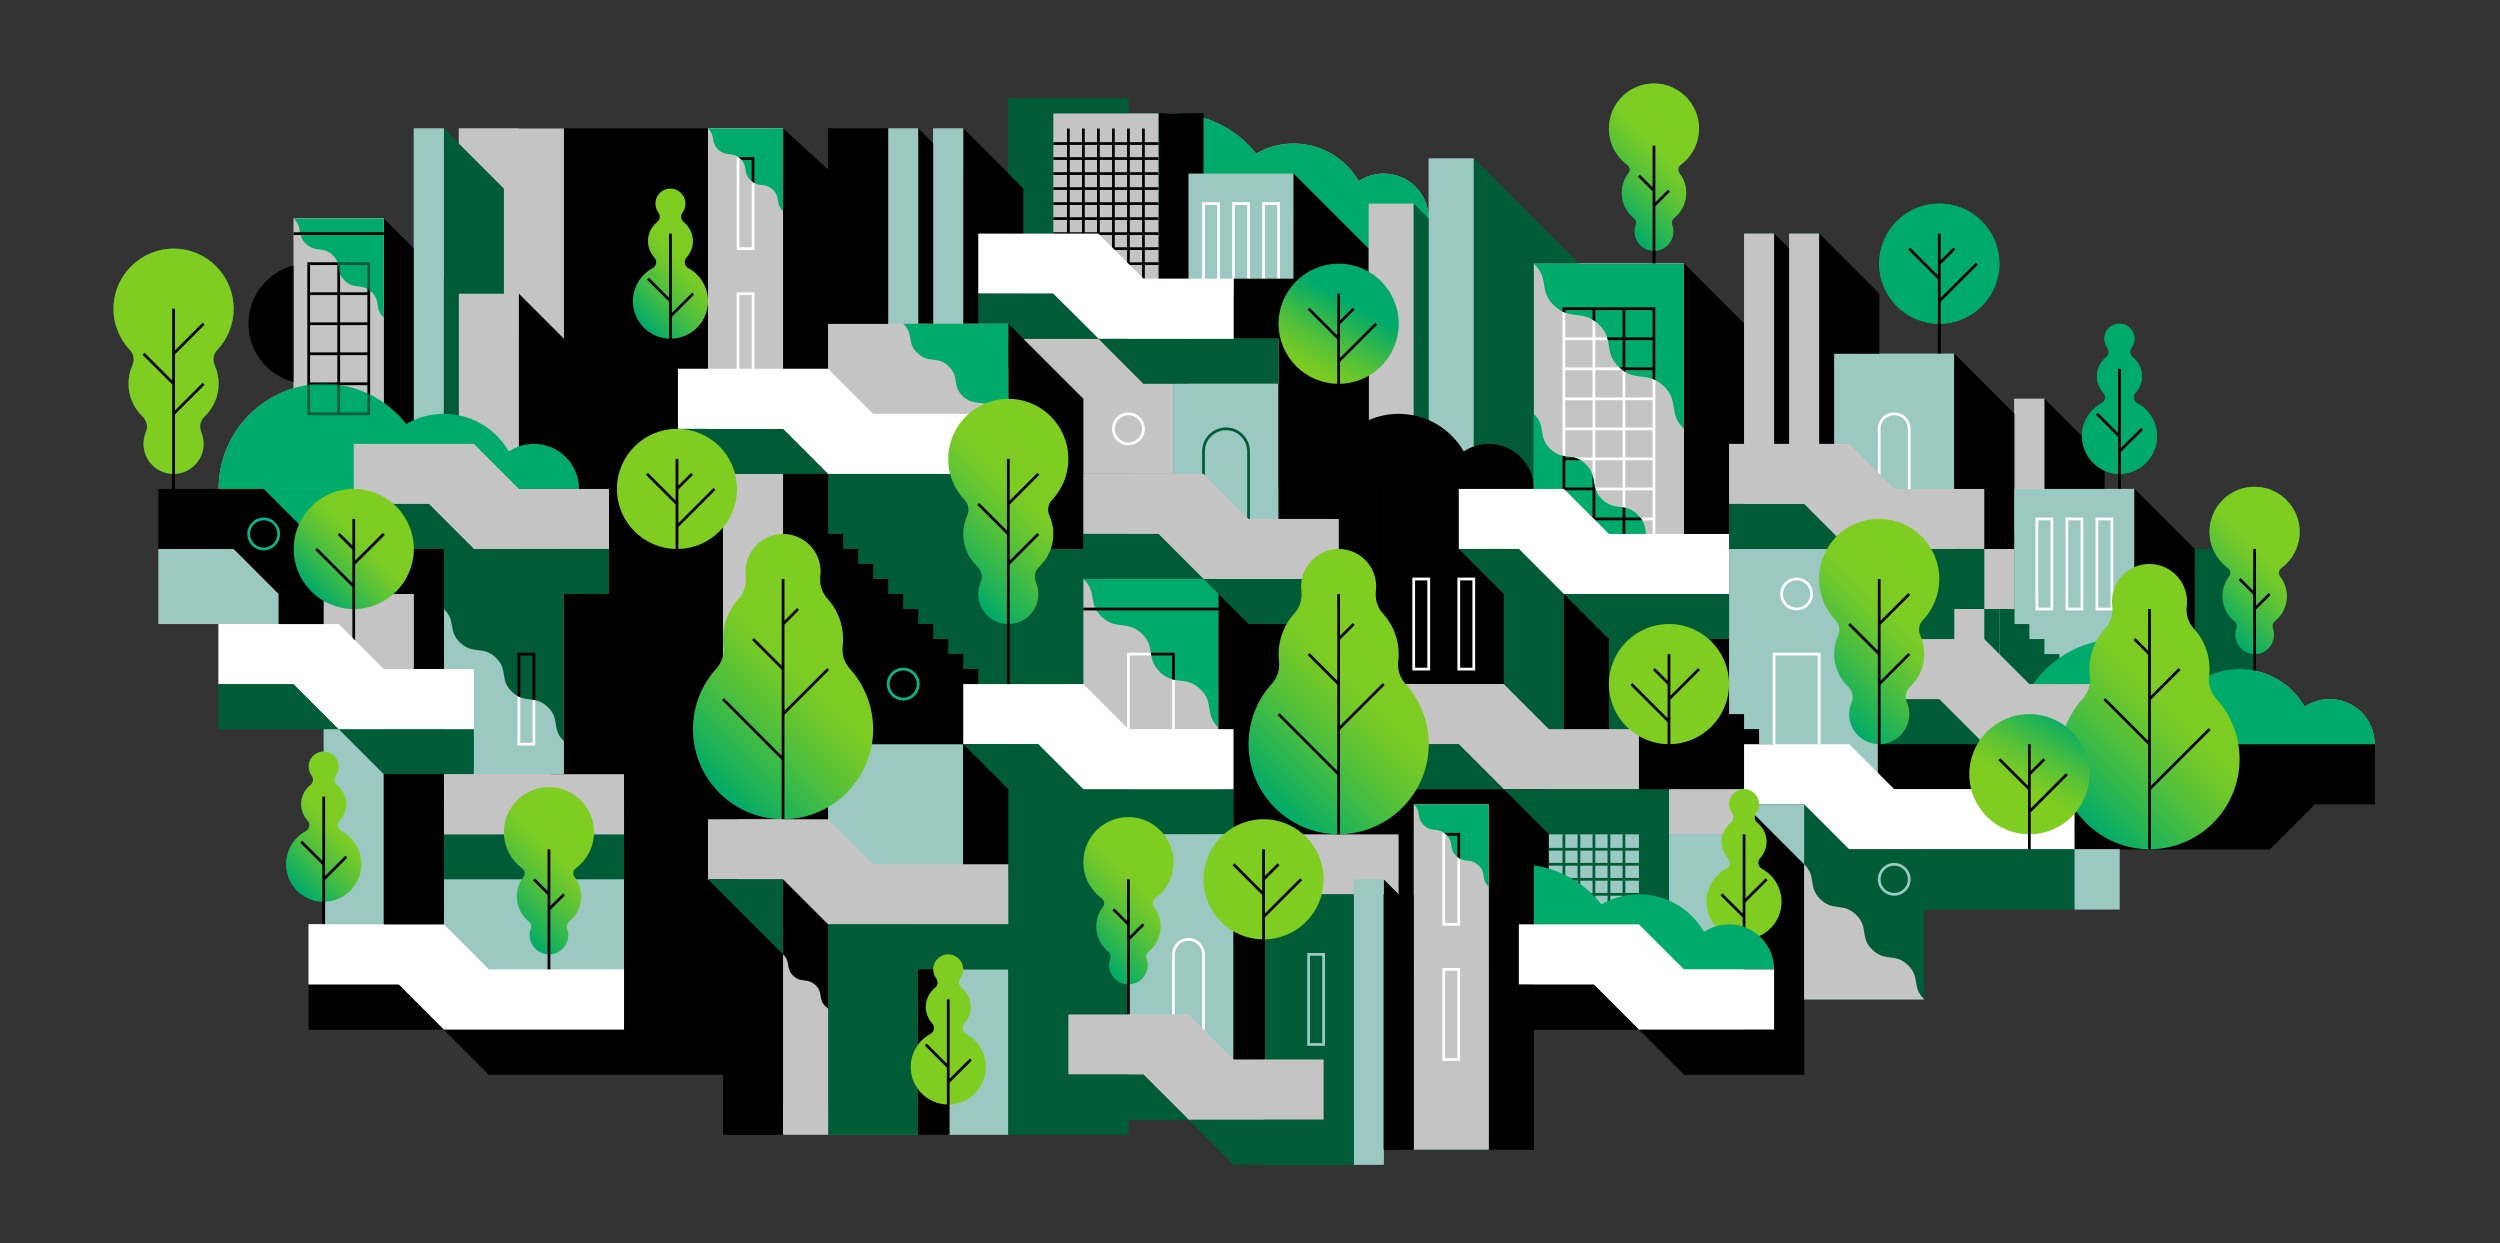 <?xml version="1.0" encoding="UTF-8"?><svg id="Layer_1" xmlns="http://www.w3.org/2000/svg" xmlns:xlink="http://www.w3.org/1999/xlink" viewBox="0 0 1440 716"><rect x="0" y="0" width="1440" height="716" fill="#333333" stroke="none"/><defs><style>.Graphic_Style_10{fill:url(#linear-gradient);}.cls-1{fill:#00aa6a;}.cls-2{fill:#005c37;}.cls-3{fill:#fff;}.cls-4{fill:#9bc8c0;}.cls-5{fill:#c4c4c4;}.cls-6{fill:#0ab58b;}.cls-7{fill:url(#linear-gradient-8);}.cls-8{fill:url(#linear-gradient-9);}.cls-9{fill:url(#linear-gradient-3);}.cls-10{fill:url(#linear-gradient-4);}.cls-11{fill:url(#linear-gradient-2);}.cls-12{fill:url(#linear-gradient-6);}.cls-13{fill:url(#linear-gradient-7);}.cls-14{fill:url(#linear-gradient-5);}.cls-15{fill:url(#linear-gradient-13);}.cls-16{fill:url(#linear-gradient-12);}.cls-17{fill:url(#linear-gradient-10);}.cls-18{fill:url(#linear-gradient-11);}</style><linearGradient id="linear-gradient" x1="788.36" y1="156.5" x2="753.76" y2="216.43" gradientTransform="matrix(1, 0, 0, 1, 0, 0)" gradientUnits="userSpaceOnUse"><stop offset=".3" stop-color="#00aa6a"/><stop offset=".48" stop-color="#27b452"/><stop offset=".71" stop-color="#56c137"/><stop offset=".9" stop-color="#74c926"/><stop offset="1" stop-color="#7fcd20"/></linearGradient><linearGradient id="linear-gradient-2" x1="924.78" y1="121.11" x2="980.59" y2="65.3" gradientTransform="matrix(1, 0, 0, 1, 0, 0)" gradientUnits="userSpaceOnUse"><stop offset="0" stop-color="#00aa6a"/><stop offset=".1" stop-color="#19b15b"/><stop offset=".33" stop-color="#4fbf3d"/><stop offset=".51" stop-color="#70c82a"/><stop offset=".6" stop-color="#7dcc23"/><stop offset="1" stop-color="#7fcd20"/></linearGradient><linearGradient id="linear-gradient-3" x1="1270.73" y1="353.4" x2="1326.55" y2="297.58" xlink:href="#linear-gradient-2"/><linearGradient id="linear-gradient-4" x1="1044.64" y1="398.01" x2="1120.25" y2="322.4" xlink:href="#linear-gradient-2"/><linearGradient id="linear-gradient-5" x1="1189.46" y1="461.93" x2="1286.76" y2="364.63" xlink:href="#linear-gradient-2"/><linearGradient id="linear-gradient-6" x1="402.34" y1="444.68" x2="499.73" y2="347.28" xlink:href="#linear-gradient-2"/><linearGradient id="linear-gradient-7" x1="622.06" y1="543.67" x2="677.88" y2="487.86" xlink:href="#linear-gradient-2"/><linearGradient id="linear-gradient-8" x1="722.35" y1="453.32" x2="819.75" y2="355.93" xlink:href="#linear-gradient-2"/><linearGradient id="linear-gradient-9" x1="543" y1="328.82" x2="618.61" y2="253.21" xlink:href="#linear-gradient-2"/><linearGradient id="linear-gradient-10" x1="361.44" y1="179.3" x2="410.93" y2="129.81" xlink:href="#linear-gradient-2"/><linearGradient id="linear-gradient-11" x1="161.73" y1="503.59" x2="211.21" y2="454.1" xlink:href="#linear-gradient-2"/><linearGradient id="linear-gradient-12" x1="288.29" y1="526.38" x2="344.1" y2="470.56" xlink:href="#linear-gradient-2"/><linearGradient id="linear-gradient-13" x1="179.3" y1="340.67" x2="228.22" y2="291.74" xlink:href="#linear-gradient-2"/></defs><rect x="298.9" y="74.03" width="108.9" height="268.12"/><rect x="359.44" y="471.88" width="65.45" height="147.03"/><rect x="316.99" y="333.5" width="64.87" height="160.01"/><path class="cls-4" d="M822.95,125.93c0-14.33-11.62-25.95-25.95-25.95-5.34,0-10.3,1.61-14.42,4.38-7.47-12.95-21.45-21.67-37.47-21.67-7.88,0-15.27,2.12-21.63,5.81-11.09-14.06-28.26-23.1-47.56-23.1-33.44,0-60.54,27.11-60.54,60.54h138.38v34.6h51.89v-34.6h17.3Z"/><rect x="667.27" y="65.38" width="25.95" height="95.14"/><rect class="cls-4" x="684.57" y="99.98" width="60.54" height="138.38"/><path class="cls-3" d="M702.66,169.96h-10.23v-53.48h10.23v53.48Zm-8.65-1.58h7.07v-50.31h-7.07v50.31Z"/><path class="cls-3" d="M719.96,169.96h-10.23v-53.48h10.23v53.48Zm-8.65-1.58h7.07v-50.31h-7.07v50.31Z"/><path class="cls-3" d="M737.25,169.96h-10.23v-53.48h10.23v53.48Zm-8.65-1.58h7.07v-50.31h-7.07v50.31Z"/><rect x="710.51" y="160.52" width="43.24" height="34.6"/><polygon points="745.11 99.98 788.36 143.22 788.36 247.01 745.11 247.01 745.11 99.98"/><rect class="cls-5" x="788.36" y="117.28" width="25.95" height="155.68"/><polygon class="cls-2" points="831.6 272.96 814.3 272.96 814.3 117.28 831.6 134.57 831.6 272.96"/><rect x="736.46" y="186.47" width="51.89" height="69.19"/><circle class="cls-1" cx="771.06" cy="186.47" r="34.6"/><polygon points="793.24 187.03 792.12 185.91 771.85 206.18 771.85 186.79 780.27 178.38 779.15 177.26 771.85 184.56 771.85 169.17 770.27 169.17 770.27 193.21 754.32 177.26 753.2 178.38 770.27 195.44 770.27 247.01 771.85 247.01 771.85 208.42 793.24 187.03"/><rect x="416.45" y="515.13" width="34.6" height="138.38"/><rect class="cls-2" x="476.99" y="272.96" width="103.79" height="155.68"/><rect class="cls-1" x="476.99" y="532.43" width="51.89" height="121.09"/><rect class="cls-4" x="546.18" y="558.37" width="34.6" height="95.14"/><rect class="cls-2" x="580.78" y="56.73" width="69.19" height="596.78"/><rect class="cls-1" x="606.73" y="65.38" width="60.54" height="112.44"/><path d="M667.27,83.47v-1.58h-7.86v-7.86h-1.58v7.86h-7.07v-7.86h-1.58v7.86h-7.07v-7.86h-1.58v7.86h-7.07v-7.86h-1.58v7.86h-7.07v-7.86h-1.58v7.86h-7.07v-7.86h-1.58v7.86h-7.86v1.58h7.86v7.06h-7.86v1.58h7.86v7.07h-7.86v1.58h7.86v7.06h-7.86v1.58h7.86v7.07h-7.86v1.58h7.86v7.06h-7.86v1.58h7.86v7.07h-7.86v1.58h7.86v7.06h-7.86v1.58h7.86v7.07h-7.86v1.58h7.86v7.86h1.58v-7.86h7.07v7.86h1.58v-7.86h7.07v7.86h1.58v-7.86h7.07v7.86h1.58v-7.86h7.07v7.86h1.58v-7.86h7.07v7.86h1.58v-7.86h7.86v-1.58h-7.86v-7.07h7.86v-1.58h-7.86v-7.06h7.86v-1.58h-7.86v-7.07h7.86v-1.58h-7.86v-7.06h7.86v-1.58h-7.86v-7.07h7.86v-1.58h-7.86v-7.06h7.86v-1.58h-7.86v-7.07h7.86v-1.58h-7.86v-7.06h7.86Zm-18.09,0v7.06h-7.07v-7.06h7.07Zm-15.71,41.66v-7.06h7.07v7.06h-7.07Zm7.07,1.58v7.07h-7.07v-7.07h7.07Zm-7.07-10.23v-7.07h7.07v7.07h-7.07Zm0-8.65v-7.06h7.07v7.06h-7.07Zm0-8.65v-7.07h7.07v7.07h-7.07Zm-1.58,0h-7.07v-7.07h7.07v7.07Zm0,1.58v7.06h-7.07v-7.06h7.07Zm0,8.65v7.07h-7.07v-7.07h7.07Zm0,8.65v7.06h-7.07v-7.06h7.07Zm0,8.65v7.07h-7.07v-7.07h7.07Zm0,8.65v7.06h-7.07v-7.06h7.07Zm1.58,0h7.07v7.06h-7.07v-7.06Zm8.65,0h7.07v7.06h-7.07v-7.06Zm0-1.58v-7.07h7.07v7.07h-7.07Zm0-8.65v-7.06h7.07v7.06h-7.07Zm0-8.65v-7.07h7.07v7.07h-7.07Zm0-8.65v-7.06h7.07v7.06h-7.07Zm0-8.65v-7.07h7.07v7.07h-7.07Zm-1.58-15.71v7.06h-7.07v-7.06h7.07Zm-8.65,0v7.06h-7.07v-7.06h7.07Zm-15.71,0h7.07v7.06h-7.07v-7.06Zm0,8.65h7.07v7.07h-7.07v-7.07Zm0,8.65h7.07v7.06h-7.07v-7.06Zm0,8.65h7.07v7.07h-7.07v-7.07Zm0,8.65h7.07v7.06h-7.07v-7.06Zm0,8.65h7.07v7.07h-7.07v-7.07Zm0,8.65h7.07v7.06h-7.07v-7.06Zm0,15.71v-7.07h7.07v7.07h-7.07Zm8.65,0v-7.07h7.07v7.07h-7.07Zm8.65,0v-7.07h7.07v7.07h-7.07Zm8.65,0v-7.07h7.07v7.07h-7.07Zm15.71,0h-7.07v-7.07h7.07v7.07Zm0-8.65h-7.07v-7.06h7.07v7.06Zm0-8.65h-7.07v-7.07h7.07v7.07Zm0-8.65h-7.07v-7.06h7.07v7.06Zm0-8.65h-7.07v-7.07h7.07v7.07Zm0-8.65h-7.07v-7.06h7.07v7.06Zm0-8.65h-7.07v-7.07h7.07v7.07Zm0-8.65h-7.07v-7.06h7.07v7.06Z"/><polygon points="451.05 636.21 476.99 636.21 476.99 97.82 451.05 74.03 451.05 636.21"/><rect class="cls-1" x="416.45" y="272.96" width="34.6" height="164.33"/><rect class="cls-1" x="476.99" y="428.64" width="77.84" height="86.49"/><rect x="554.83" y="428.64" width="25.95" height="77.84"/><rect class="cls-1" x="580.78" y="195.12" width="95.14" height="77.84"/><path class="cls-3" d="M649.97,256.45c-5.21,0-9.44-4.24-9.44-9.44s4.23-9.44,9.44-9.44,9.44,4.24,9.44,9.44-4.23,9.44-9.44,9.44Zm0-17.3c-4.33,0-7.86,3.52-7.86,7.86s3.52,7.86,7.86,7.86,7.86-3.52,7.86-7.86-3.52-7.86-7.86-7.86Z"/><polygon class="cls-2" points="632.67 195.12 658.62 221.06 736.46 221.06 736.46 195.12 632.67 195.12"/><rect class="cls-5" x="624.03" y="333.5" width="77.84" height="95.14"/><path class="cls-3" d="M676.71,429.43h-27.53v-53.48h27.53v53.48Zm-25.95-1.58h24.36v-50.31h-24.36v50.31Z"/><rect class="cls-5" x="710.51" y="480.53" width="95.14" height="34.6"/><rect x="805.65" y="454.59" width="86.49" height="60.54"/><rect x="710.51" y="445.94" width="95.14" height="34.6"/><rect class="cls-4" x="892.14" y="480.53" width="51.89" height="51.89"/><path class="cls-2" d="M944.04,489.97v-1.58h-7.86v-7.86h-1.58v7.86h-7.06v-7.86h-1.58v7.86h-7.07v-7.86h-1.58v7.86h-7.06v-7.86h-1.58v7.86h-7.07v-7.86h-1.58v7.86h-7.86v1.58h7.86v7.06h-7.86v1.58h7.86v7.07h-7.86v1.58h7.86v7.06h-7.86v1.58h7.86v7.07h-7.86v1.58h7.86v7.86h1.58v-7.86h7.07v7.86h1.58v-7.86h7.06v7.86h1.58v-7.86h7.07v7.86h1.58v-7.86h7.06v7.86h1.58v-7.86h7.86v-1.58h-7.86v-7.07h7.86v-1.58h-7.86v-7.06h7.86v-1.58h-7.86v-7.07h7.86v-1.58h-7.86v-7.06h7.86Zm-18.09,0v7.06h-7.07v-7.06h7.07Zm-8.65,17.3v7.06h-7.06v-7.06h7.06Zm-7.06-1.58v-7.07h7.06v7.07h-7.06Zm8.65,1.58h7.07v7.06h-7.07v-7.06Zm0-1.58v-7.07h7.07v7.07h-7.07Zm-1.58-15.71v7.06h-7.06v-7.06h7.06Zm-15.71,0h7.07v7.06h-7.07v-7.06Zm0,8.65h7.07v7.07h-7.07v-7.07Zm0,8.65h7.07v7.06h-7.07v-7.06Zm0,15.71v-7.07h7.07v7.07h-7.07Zm8.65,0v-7.07h7.06v7.07h-7.06Zm8.65,0v-7.07h7.07v7.07h-7.07Zm15.71,0h-7.06v-7.07h7.06v7.07Zm0-8.65h-7.06v-7.06h7.06v7.06Zm0-8.65h-7.06v-7.07h7.06v7.07Zm0-8.65h-7.06v-7.06h7.06v7.06Z"/><rect x="892.14" y="342.15" width="34.6" height="86.49"/><rect class="cls-2" x="866.2" y="342.15" width="34.6" height="86.49"/><rect class="cls-4" x="822.95" y="91.33" width="25.95" height="181.63"/><path class="cls-1" d="M968.02,94.96c6.72-4.93,10.99-13.02,10.59-22.09-.59-13.47-11.65-24.37-25.13-24.77-14.69-.44-26.74,11.34-26.74,25.94,0,8.57,4.16,16.17,10.57,20.9,1.55,1.14,1.9,3.31,.73,4.82-2.43,3.14-3.88,7.07-3.88,11.35,0,5.87,2.73,11.1,6.99,14.49,1.18,.94,1.62,2.51,1.1,3.93-.49,1.33-.73,2.78-.66,4.29,.25,5.94,5.3,10.71,11.25,10.64,6.08-.08,10.98-5.02,10.98-11.12,0-1.37-.25-2.69-.7-3.9-.53-1.4,.01-2.95,1.18-3.89,4.23-3.4,6.94-8.61,6.94-14.45,0-4.28-1.45-8.22-3.89-11.35-1.16-1.5-.85-3.66,.68-4.79Z"/><polygon points="961.89 110.42 960.78 109.3 953.48 116.6 953.48 83.92 951.89 83.92 951.89 107.95 944.6 100.65 943.48 101.77 951.89 110.19 951.89 161.76 953.48 161.76 953.48 118.84 961.89 110.42"/><polygon class="cls-2" points="918.09 281.61 848.9 281.61 848.9 91.33 918.09 160.52 918.09 281.61"/><path class="cls-1" d="M883.49,281.61c0-14.33-11.62-25.95-25.95-25.95-5.34,0-10.3,1.61-14.42,4.38-7.47-12.95-21.45-21.67-37.47-21.67-7.88,0-15.27,2.12-21.63,5.81-11.09-14.06-28.26-23.1-47.56-23.1-33.44,0-60.54,27.11-60.54,60.54h121.09v112.44h69.19v-112.44h17.3Z"/><rect class="cls-2" x="926.74" y="368.1" width="34.6" height="86.49"/><polygon points="969.98 151.87 1004.58 186.47 1004.58 316.2 969.98 316.2 969.98 151.87"/><polygon points="1212.15 342.15 1177.56 342.15 1177.56 229.71 1212.15 264.31 1212.15 342.15"/><rect class="cls-5" x="1160.26" y="229.71" width="17.3" height="77.84"/><polygon points="1281.35 454.59 1281.35 428.64 1367.84 428.64 1367.84 463.23 1333.24 463.23 1307.29 489.18 1281.35 489.18 1194.86 489.18 1194.86 454.59 1281.35 454.59"/><rect x="1004.58" y="463.23" width="34.6" height="129.73"/><rect class="cls-4" x="1194.86" y="489.18" width="25.95" height="34.6"/><rect class="cls-4" x="995.93" y="316.2" width="86.49" height="138.38"/><path class="cls-3" d="M1048.62,438.08h-27.53v-62.13h27.53v62.13Zm-25.95-1.58h24.36v-58.96h-24.36v58.96Z"/><path class="cls-3" d="M1034.85,351.59c-5.21,0-9.44-4.24-9.44-9.44s4.24-9.44,9.44-9.44,9.44,4.24,9.44,9.44-4.24,9.44-9.44,9.44Zm0-17.3c-4.33,0-7.86,3.52-7.86,7.86s3.52,7.86,7.86,7.86,7.86-3.52,7.86-7.86-3.52-7.86-7.86-7.86Z"/><rect x="1082.42" y="428.64" width="86.49" height="25.95"/><rect class="cls-2" x="1082.42" y="402.69" width="69.19" height="25.95"/><rect class="cls-2" x="1039.18" y="463.23" width="69.19" height="112.44"/><polygon class="cls-2" points="1177.56 350.8 1177.56 385.39 1065.12 385.39 1099.72 350.8 1177.56 350.8"/><polygon points="1056.47 255.66 1021.88 255.66 1021.88 134.57 1056.47 169.17 1056.47 255.66"/><polygon points="1082.42 272.96 1047.82 272.96 1047.82 134.57 1082.42 169.17 1082.42 272.96"/><rect class="cls-1" x="1030.53" y="134.57" width="17.3" height="138.38"/><rect class="cls-1" x="1004.58" y="134.57" width="17.3" height="138.38"/><polygon points="563.48 195.12 528.89 195.12 528.89 74.03 563.48 108.63 563.48 195.12"/><polygon points="589.43 212.41 554.83 212.41 554.83 74.03 589.43 108.63 589.43 212.41"/><rect class="cls-4" x="537.54" y="74.03" width="17.3" height="138.38"/><rect class="cls-4" x="511.59" y="74.03" width="17.3" height="138.38"/><path class="cls-1" d="M1231.14,232.34c-2.24-1.22-2.85-4.21-1.13-6.09,2.32-2.54,3.76-5.95,3.76-9.51,0-4.32-2.11-8.43-5.36-11.02-1.68-1.34-1.91-3.76-.64-5.49,1.25-1.7,1.89-3.86,1.61-6.19-.47-3.91-3.67-7.08-7.58-7.52-5.22-.59-9.65,3.49-9.65,8.59,0,1.91,.62,3.67,1.66,5.1,1.27,1.74,1.08,4.16-.61,5.49-3.26,2.58-5.38,6.7-5.38,11.03,0,3.56,1.44,6.98,3.76,9.51,1.71,1.87,1.13,4.86-1.09,6.07-7.1,3.86-11.8,11.57-11.27,20.33,.64,10.78,9.39,19.57,20.17,20.25,12.58,.8,23.04-9.17,23.04-21.58,0-8.2-4.56-15.33-11.28-18.99Z"/><polygon points="1234.38 247.57 1233.26 246.45 1221.59 258.12 1221.59 212.42 1220.01 212.42 1220.01 249.41 1208.4 237.8 1207.28 238.92 1220.01 251.65 1220.01 290.25 1221.59 290.25 1221.59 260.36 1234.38 247.57"/><circle class="cls-1" cx="1117.02" cy="151.87" r="34.6"/><polygon points="1139.2 152.43 1138.08 151.31 1117.81 171.58 1117.81 152.2 1126.22 143.78 1125.11 142.66 1117.81 149.96 1117.81 134.57 1116.22 134.57 1116.22 158.61 1100.28 142.66 1099.16 143.78 1116.22 160.85 1116.22 212.42 1117.81 212.42 1117.81 173.82 1139.2 152.43"/><rect class="cls-4" x="1056.47" y="203.77" width="69.19" height="86.49"/><path class="cls-3" d="M1100.51,291.05h-18.88v-44.04c0-5.21,4.24-9.44,9.44-9.44s9.44,4.24,9.44,9.44v44.04Zm-17.3-1.58h15.71v-42.45c0-4.33-3.52-7.86-7.86-7.86s-7.86,3.52-7.86,7.86v42.45Z"/><rect class="cls-2" x="1264.05" y="316.2" width="34.6" height="86.49"/><path class="cls-1" d="M1313.97,327.25c6.72-4.93,10.99-13.02,10.59-22.09-.59-13.47-11.65-24.37-25.13-24.77-14.69-.44-26.74,11.34-26.74,25.94,0,8.57,4.16,16.17,10.57,20.9,1.55,1.14,1.9,3.31,.73,4.82-2.43,3.14-3.88,7.07-3.88,11.35,0,5.87,2.73,11.1,6.99,14.49,1.18,.94,1.62,2.51,1.1,3.93-.49,1.33-.73,2.78-.66,4.29,.25,5.94,5.3,10.71,11.25,10.64,6.08-.08,10.98-5.02,10.98-11.12,0-1.37-.25-2.69-.7-3.9-.53-1.4,.01-2.95,1.18-3.89,4.23-3.4,6.94-8.61,6.94-14.45,0-4.28-1.45-8.22-3.89-11.35-1.16-1.5-.85-3.66,.68-4.79Z"/><polygon points="1307.85 342.71 1306.73 341.59 1299.44 348.89 1299.44 316.2 1297.85 316.2 1297.85 340.24 1290.55 332.94 1289.44 334.06 1297.85 342.48 1297.85 394.04 1299.44 394.04 1299.44 351.12 1307.85 342.71"/><rect class="cls-4" x="1125.66" y="316.2" width="34.6" height="69.19"/><polygon class="cls-2" points="1142.96 350.8 1142.96 316.2 1065.12 316.2 1099.72 350.8 1142.96 350.8"/><rect class="cls-2" x="995.93" y="290.26" width="69.19" height="25.95"/><polygon points="1160.26 316.2 1125.66 316.2 1125.66 203.77 1160.26 238.36 1160.26 316.2"/><polygon class="cls-5" points="1091.07 281.61 1065.12 255.66 995.93 255.66 995.93 290.26 1039.18 290.26 1065.12 316.2 1091.07 316.2 1142.96 316.2 1142.96 281.61 1091.07 281.61"/><rect class="cls-1" x="1160.26" y="281.61" width="69.19" height="147.03"/><polygon points="1264.05 394.04 1229.45 394.04 1229.45 281.61 1264.05 316.2 1264.05 394.04"/><polygon class="cls-2" points="1212.15 411.34 1212.15 411.34 1212.15 411.34 1212.15 402.69 1203.51 402.69 1203.51 394.04 1194.86 394.04 1194.86 385.39 1186.21 385.39 1186.21 376.74 1177.56 376.74 1177.56 368.1 1168.91 368.1 1168.91 368.1 1168.91 368.1 1168.91 368.1 1168.91 359.45 1160.26 359.45 1160.26 350.8 1151.61 350.8 1151.61 359.45 1151.61 419.99 1212.15 419.99 1212.15 419.99 1220.8 419.99 1220.8 411.34 1212.15 411.34"/><path class="cls-4" d="M1367.84,428.64h0c0-14.33-11.62-25.95-25.95-25.95-5.34,0-10.3,1.61-14.42,4.38-7.47-12.95-21.45-21.67-37.47-21.67-7.88,0-15.27,2.12-21.63,5.81-11.09-14.06-28.26-23.1-47.56-23.1-33.44,0-60.54,27.11-60.54,60.54h207.57Z"/><rect class="cls-2" x="1142.96" y="350.8" width="8.65" height="51.89"/><polygon points="1030.53 445.94 1030.53 445.94 1030.53 445.94 1030.53 437.29 1021.88 437.29 1021.88 428.64 1013.23 428.64 1013.23 419.99 1004.58 419.99 1004.58 411.34 995.93 411.34 995.93 402.69 987.28 402.69 987.28 402.69 987.28 402.69 987.28 402.69 987.28 394.04 978.63 394.04 978.63 385.39 961.33 385.39 961.33 394.04 961.33 454.59 1030.53 454.59 1030.53 454.59 1039.18 454.59 1039.18 445.94 1030.53 445.94"/><path d="M589.43,419.99v-8.65h-8.65v-8.65h-8.65v-8.65h-8.65v-8.65h-8.65v-8.65h-8.65v-8.65h-8.65v-8.65h-8.65v-8.65h-8.65v-8.65h-8.65v-8.65h-8.65v-8.65h-8.65v-8.65h-8.65v-8.65h-17.3v121.09h129.73v-8.65h-8.65Zm-43.24-43.24h0Z"/><rect x="961.33" y="385.39" width="8.65" height="51.89"/><polygon points="1255.4 463.23 1255.4 428.64 1142.96 428.64 1177.56 463.23 1255.4 463.23"/><polygon class="cls-5" points="1168.91 394.04 1142.96 368.1 1091.07 368.1 1091.07 402.69 1117.02 402.69 1142.96 428.64 1168.91 428.64 1220.8 428.64 1220.8 394.04 1168.91 394.04"/><path class="cls-3" d="M1182.67,351.59h-10.23v-53.48h10.23v53.48Zm-8.65-1.58h7.06v-50.31h-7.06v50.31Z"/><path class="cls-3" d="M1199.97,351.59h-10.23v-53.48h10.23v53.48Zm-8.65-1.58h7.06v-50.31h-7.06v50.31Z"/><path class="cls-3" d="M1217.27,351.59h-10.23v-53.48h10.23v53.48Zm-8.65-1.58h7.06v-50.31h-7.06v50.31Z"/><path class="cls-3" d="M1117.02,333.5c0-19.15-15.56-34.67-34.73-34.6s-33.8,14.91-34.44,33.35c-.34,9.73,3.34,18.61,9.51,25.09,2.24,2.35,2.71,5.83,1.38,8.79-1.45,3.24-2.26,6.83-2.26,10.61,0,7.4,3.1,14.08,8.07,18.8,2.42,2.3,3.33,5.85,2,8.92-1.16,2.68-1.67,5.7-1.31,8.88,.9,7.93,7.29,14.31,15.22,15.18,10.43,1.15,19.26-6.99,19.26-17.19,0-2.39-.49-4.67-1.36-6.74-1.32-3.11-.58-6.67,1.87-8.99,5.01-4.73,8.14-11.43,8.14-18.87,0-3.78-.81-7.37-2.26-10.61-1.34-2.98-.84-6.45,1.4-8.82,5.89-6.2,9.51-14.59,9.51-23.82Z"/><polygon points="1099.16 376.19 1083.21 392.13 1083.21 359.77 1100.28 342.71 1099.16 341.59 1083.21 357.54 1083.21 333.5 1081.63 333.5 1081.63 374.83 1065.68 358.89 1064.56 360.01 1081.63 377.07 1081.63 454.59 1083.21 454.59 1083.21 394.37 1100.28 377.3 1099.16 376.19"/><polygon class="cls-3" points="1091.07 454.59 1065.12 428.64 1004.58 428.64 1004.58 463.23 1039.18 463.23 1065.12 489.18 1091.07 489.18 1194.86 489.18 1194.86 454.59 1091.07 454.59"/><path class="cls-1" d="M1276.56,402.46c-3.19-3.52-4.68-8.21-4.11-12.92,.16-1.36,.25-2.74,.25-4.15,0-9.03-3.46-17.24-9.12-23.4-3.21-3.49-4.55-8.28-4-12.99,.14-1.17,.18-2.36,.12-3.58-.54-11.31-10-20.43-21.32-20.57-12.07-.15-21.9,9.59-21.9,21.62,0,.86,.05,1.72,.15,2.55,.56,4.7-.8,9.48-4,12.96-5.66,6.16-9.12,14.38-9.12,23.4,0,1.41,.08,2.79,.25,4.15,.57,4.7-.91,9.38-4.09,12.89-8.65,9.53-13.8,22.28-13.44,36.24,.72,27.63,23.4,50.06,51.04,50.5,29.04,.46,52.73-22.95,52.73-51.89,0-13.4-5.09-25.62-13.43-34.82Z"/><polygon points="1273.26 420.55 1272.14 419.43 1238.89 452.67 1238.89 403.02 1255.96 385.95 1254.84 384.83 1238.89 400.78 1238.89 350.8 1237.31 350.8 1237.31 374.83 1230.01 367.54 1228.89 368.66 1237.31 377.07 1237.31 426.73 1212.71 402.13 1211.59 403.25 1237.31 428.97 1237.31 489.18 1238.89 489.18 1238.89 454.91 1273.26 420.55"/><circle class="cls-1" cx="1168.91" cy="445.94" r="34.6"/><polygon points="1191.09 446.5 1189.97 445.38 1169.7 465.65 1169.7 446.26 1178.12 437.85 1177 436.73 1169.7 444.03 1169.7 428.64 1168.12 428.64 1168.12 452.67 1152.17 436.73 1151.05 437.85 1168.12 454.91 1168.12 506.48 1169.7 506.48 1169.7 467.89 1191.09 446.5"/><polygon class="cls-2" points="1194.86 523.78 1194.86 489.18 1065.12 489.18 1099.72 523.78 1194.86 523.78"/><polygon class="cls-4" points="1004.58 463.23 1039.18 497.83 1039.18 463.23 1004.58 463.23"/><path class="cls-5" d="M1039.18,575.67h69.19c-7.47-7.26-1.95-12.53-9.42-19.79-7.47-7.26-12.99-1.58-20.46-8.83-7.47-7.26-1.95-12.93-9.43-20.19-7.47-7.26-12.99-1.58-20.46-8.84s-1.96-12.94-9.43-20.19v77.84Z"/><path class="cls-4" d="M1091.07,515.92c-5.21,0-9.44-4.24-9.44-9.44s4.24-9.44,9.44-9.44,9.44,4.24,9.44,9.44-4.24,9.44-9.44,9.44Zm0-17.3c-4.33,0-7.86,3.52-7.86,7.86s3.52,7.86,7.86,7.86,7.86-3.52,7.86-7.86-3.52-7.86-7.86-7.86Z"/><path class="cls-6" d="M520.24,403.48c-5.21,0-9.44-4.24-9.44-9.44s4.23-9.44,9.44-9.44,9.44,4.24,9.44,9.44-4.23,9.44-9.44,9.44Zm0-17.3c-4.33,0-7.86,3.52-7.86,7.86s3.52,7.86,7.86,7.86,7.86-3.52,7.86-7.86-3.52-7.86-7.86-7.86Z"/><rect class="cls-5" x="883.1" y="151.87" width="86.49" height="164.33"/><path class="cls-3" d="M936.18,177.03h-36.18v70.78h0v69.19h53.48v-69.19h0v-70.78h-17.3Zm0,1.58h15.71v15.71h-15.71v-15.71Zm0,17.3h15.71v15.71h-15.71v-15.71Zm0,17.3h15.71v15.71h-15.71v-15.71Zm0,17.3h15.71v15.71h-15.71v-15.71Zm-17.3-51.89h15.71v15.71h-15.71v-15.71Zm0,17.3h15.71v15.71h-15.71v-15.71Zm0,17.3h15.71v15.71h-15.71v-15.71Zm0,17.3h15.71v15.71h-15.71v-15.71Zm-17.3-51.89h15.71v15.71h-15.71v-15.71Zm0,17.3h15.71v15.71h-15.71v-15.71Zm0,17.3h15.71v15.71h-15.71v-15.71Zm0,17.3h15.71v15.71h-15.71v-15.71Zm15.71,84.91h-15.71v-15.72h15.71v15.72Zm0-17.3h-15.71v-15.71h15.71v15.71Zm0-17.3h-15.71v-15.72h15.71v15.72Zm-15.71-17.3v-15.71h15.71v15.71h-15.71Zm33.01,51.89h-15.71v-15.72h15.71v15.72Zm0-17.3h-15.71v-15.71h15.71v15.71Zm0-17.3h-15.71v-15.72h15.71v15.72Zm-15.71-17.3v-15.71h15.71v15.71h-15.71Zm33.01,51.89h-15.71v-15.72h15.71v15.72Zm0-17.3h-15.71v-15.71h15.71v15.71Zm0-17.3h-15.71v-15.72h15.71v15.72Zm0-17.3h-15.71v-15.71h15.71v15.71Z"/><path class="cls-4" d="M883.49,316.2h69.19c-7.47-7.26-1.95-12.53-9.42-19.79-7.47-7.26-12.99-1.58-20.46-8.83-7.47-7.26-1.95-12.93-9.43-20.19-7.47-7.26-12.99-1.58-20.46-8.84-7.47-7.26-1.96-12.94-9.43-20.19v77.84Z"/><path d="M952.69,316.2c-.28-.28-.54-.55-.79-.82v.03h-15.71v-15.72h9.74c-.31-.52-.68-1.05-1.11-1.58h-8.63v-5.63c-.53-.12-1.06-.21-1.58-.28v5.91h-15.71v-15.71h.36c-1.17-3-1.03-5.84-1.94-8.81v7.22h-15.71v-15.72h8.87c-1.35-.82-2.65-1.28-3.92-1.58h-4.95v-.75c-.53-.08-1.05-.17-1.58-.29v53.72h52.69Zm-33.8-16.51h15.71v15.72h-15.71v-15.72Zm-17.3-17.3h15.71v15.71h-15.71v-15.71Zm0,17.3h15.71v15.72h-15.71v-15.72Z"/><path class="cls-4" d="M883.49,151.87c9.34,8.87,2.42,15.34,11.76,24.2,9.34,8.87,16.26,1.9,25.6,10.77,9.34,8.87,2.42,15.83,11.76,24.7,9.34,8.87,16.26,1.9,25.6,10.77,9.34,8.87,2.42,15.83,11.76,24.7v-95.14h-86.49Z"/><path d="M934.6,177.03h-34.6v2.43c.53,.26,1.06,.49,1.58,.68v-1.53h15.72v5.5c.52,.31,1.05,.67,1.58,1.07v-6.57h15.71v15.72h-8.88c.17,.53,.31,1.06,.43,1.58h8.45v15.71h-1.89c.64,.6,1.26,1.12,1.88,1.58h0c.53,.41,1.06,.76,1.58,1.07v-1.07h15.71v5.04c.52,.19,1.05,.42,1.58,.68v-41.9h-18.88Zm17.3,34.6h-15.71v-15.71h15.71v15.71Zm0-17.3h-15.71v-15.72h15.71v15.72Z"/><rect x="961.33" y="316.2" width="34.6" height="138.38"/><rect class="cls-1" x="961.33" y="454.59" width="43.24" height="25.95"/><rect class="cls-4" x="961.33" y="480.53" width="43.24" height="69.19"/><path class="cls-3" d="M994.24,500.46c2.24-1.22,2.85-4.21,1.13-6.09-2.32-2.54-3.76-5.95-3.76-9.51,0-4.32,2.11-8.43,5.36-11.02,1.68-1.34,1.91-3.76,.64-5.49s-1.89-3.86-1.61-6.19c.47-3.91,3.67-7.08,7.58-7.52,5.22-.59,9.65,3.49,9.65,8.59,0,1.91-.62,3.67-1.66,5.1-1.27,1.74-1.08,4.16,.61,5.49,3.26,2.58,5.38,6.7,5.38,11.03,0,3.56-1.44,6.98-3.76,9.51-1.71,1.87-1.13,4.86,1.09,6.07,7.1,3.86,11.8,11.57,11.27,20.33-.64,10.78-9.39,19.57-20.17,20.25-12.58,.8-23.04-9.17-23.04-21.58,0-8.2,4.56-15.33,11.28-18.99Z"/><polygon points="1018.1 507.04 1016.99 505.92 1005.37 517.53 1005.37 480.53 1003.79 480.53 1003.79 526.24 992.12 514.57 991 515.69 1003.79 528.48 1003.79 558.37 1005.37 558.37 1005.37 519.77 1018.1 507.04"/><polygon class="cls-5" points="892.14 419.99 866.2 394.04 797 394.04 797 428.64 840.25 428.64 866.2 454.59 892.14 454.59 944.04 454.59 944.04 419.99 892.14 419.99"/><polygon class="cls-2" points="900.79 342.15 926.74 368.1 995.93 368.1 995.93 342.15 900.79 342.15"/><polygon class="cls-2" points="866.2 454.59 892.14 480.53 944.04 480.53 944.04 558.37 961.33 558.37 961.33 480.53 961.33 473.03 961.33 454.59 866.2 454.59"/><polygon class="cls-2" points="866.2 454.59 840.25 428.64 797 428.64 797 454.59 866.2 454.59"/><polygon class="cls-3" points="658.62 160.52 632.67 134.57 563.48 134.57 563.48 169.17 606.73 169.17 632.67 195.12 658.62 195.12 710.51 195.12 710.51 160.52 658.62 160.52"/><polygon class="cls-2" points="632.67 195.12 606.73 169.17 563.48 169.17 563.48 195.12 632.67 195.12"/><rect class="cls-5" x="476.99" y="186.47" width="103.79" height="69.19"/><polygon points="580.78 316.2 624.03 316.2 624.03 229.71 580.78 186.47 580.78 316.2"/><polygon class="cls-2" points="476.99 272.96 502.94 298.9 580.78 298.9 580.78 272.96 476.99 272.96"/><polygon class="cls-2" points="476.99 272.96 451.05 247.01 390.5 247.01 390.5 272.96 476.99 272.96"/><rect x="381.85" y="281.61" width="34.6" height="216.22"/><rect x="407.8" y="437.29" width="43.24" height="34.6"/><path class="cls-3" d="M412.58,385.17c3.19-3.52,4.68-8.21,4.11-12.92-.16-1.36-.25-2.74-.25-4.15,0-9.03,3.46-17.24,9.12-23.4,3.21-3.49,4.55-8.28,4-12.99-.14-1.17-.18-2.36-.12-3.58,.54-11.31,10-20.43,21.32-20.57,12.07-.15,21.9,9.59,21.9,21.62,0,.86-.05,1.72-.15,2.55-.56,4.7,.8,9.48,4,12.96,5.66,6.16,9.12,14.38,9.12,23.4,0,1.41-.08,2.79-.25,4.15-.57,4.7,.91,9.38,4.09,12.89,8.65,9.53,13.8,22.28,13.44,36.24-.72,27.63-23.4,50.06-51.04,50.5-29.04,.46-52.73-22.95-52.73-51.89,0-13.4,5.09-25.62,13.43-34.82Z"/><polygon points="477.55 385.95 476.43 384.83 451.84 409.43 451.84 359.77 460.25 351.36 459.14 350.24 451.84 357.54 451.84 333.5 450.25 333.5 450.25 383.48 434.31 367.54 433.19 368.66 450.25 385.72 450.25 435.38 417.01 402.13 415.89 403.25 450.25 437.62 450.25 471.88 451.84 471.88 451.84 411.67 477.55 385.95"/><polygon points="324.84 281.61 350.79 281.61 350.79 99.98 324.84 74.03 324.84 281.61"/><polygon class="cls-5" points="502.94 497.83 476.99 471.88 407.8 471.88 407.8 506.48 451.05 506.48 476.99 532.43 502.94 532.43 580.78 532.43 580.78 497.83 502.94 497.83"/><polygon class="cls-2" points="476.99 532.43 502.94 558.37 580.78 558.37 580.78 532.43 476.99 532.43"/><polygon points="944.04 592.97 969.98 618.92 1039.18 618.92 1039.18 592.97 944.04 592.97"/><polygon points="944.04 592.97 918.09 567.02 874.85 567.02 874.85 592.97 944.04 592.97"/><rect x="944.04" y="419.99" width="17.3" height="34.6"/><rect x="771.06" y="264.31" width="25.95" height="129.73" transform="translate(1568.06 658.35) rotate(180)"/><rect class="cls-4" x="675.92" y="221.06" width="60.54" height="77.84"/><path class="cls-2" d="M719.96,325.64h-27.53v-65.66c0-7.59,6.17-13.77,13.77-13.77s13.77,6.18,13.77,13.77v65.66Zm-25.95-1.58h24.36v-64.08c0-6.72-5.46-12.18-12.18-12.18s-12.18,5.46-12.18,12.18v64.08Z"/><path class="cls-4" d="M528.47,203.41c6.54,6.21,11.38,1.33,17.92,7.54,6.54,6.21,1.69,11.08,8.23,17.29,6.54,6.21,11.38,1.33,17.92,7.54,6.54,6.21,1.7,11.08,8.23,17.29v-66.6h-60.54c6.54,6.21,1.69,10.74,8.23,16.94Z"/><path class="cls-4" d="M634.61,355.28c8.41,7.98,14.63,1.71,23.04,9.69,8.41,7.98,2.18,14.25,10.59,22.23,8.41,7.98,14.64,1.71,23.04,9.7,8.41,7.98,2.18,14.25,10.59,22.23v-85.62h-77.84c8.41,7.98,2.18,13.8,10.59,21.78Z"/><path d="M663.17,377.54h11.95v13.71c.53,.15,1.06,.27,1.58,.37v-15.66h-13.79c.08,.53,.16,1.05,.25,1.58Z"/><polygon points="771.06 298.9 736.46 298.9 736.46 221.06 771.06 255.66 771.06 298.9"/><polygon class="cls-5" points="719.16 298.9 693.22 272.96 624.03 272.96 624.03 307.55 667.27 307.55 693.22 333.5 719.16 333.5 771.06 333.5 771.06 298.9 719.16 298.9"/><polygon class="cls-2" points="624.03 454.59 647.61 480.53 710.51 480.53 710.51 454.59 624.03 454.59"/><rect x="701.87" y="342.15" width="43.24" height="112.44"/><polygon class="cls-2" points="693.22 333.5 719.16 359.45 788.36 359.45 788.36 333.5 693.22 333.5"/><polygon class="cls-3" points="649.97 419.99 624.03 394.04 554.83 394.04 554.83 428.64 598.08 428.64 624.03 454.59 649.97 454.59 710.51 454.59 710.51 419.99 649.97 419.99"/><rect class="cls-1" x="649.97" y="480.53" width="60.54" height="138.38"/><path class="cls-3" d="M694.01,593.76h-18.88v-44.04c0-5.21,4.23-9.44,9.44-9.44s9.44,4.24,9.44,9.44v44.04Zm-17.3-1.58h15.71v-42.45c0-4.33-3.52-7.86-7.86-7.86s-7.86,3.52-7.86,7.86v42.45Z"/><path class="cls-1" d="M665.3,517.52c6.72-4.93,10.99-13.02,10.59-22.09-.59-13.47-11.65-24.37-25.13-24.77-14.69-.44-26.74,11.34-26.74,25.94,0,8.57,4.16,16.17,10.57,20.9,1.55,1.14,1.9,3.31,.73,4.82-2.43,3.14-3.88,7.07-3.88,11.35,0,5.87,2.73,11.1,6.99,14.49,1.18,.94,1.62,2.51,1.1,3.93-.49,1.33-.73,2.78-.66,4.29,.25,5.94,5.3,10.71,11.25,10.64,6.08-.08,10.98-5.02,10.98-11.12,0-1.37-.25-2.69-.7-3.9-.53-1.4,.01-2.95,1.18-3.89,4.23-3.4,6.94-8.61,6.94-14.45,0-4.28-1.45-8.22-3.89-11.35-1.16-1.5-.85-3.66,.68-4.79Z"/><polygon points="659.18 532.99 658.06 531.87 650.76 539.16 650.76 506.48 649.18 506.48 649.18 530.52 641.88 523.22 640.76 524.34 649.18 532.75 649.18 584.32 650.76 584.32 650.76 541.4 659.18 532.99"/><polygon class="cls-2" points="598.08 428.64 554.83 428.64 598.08 471.88 598.08 428.64"/><polygon class="cls-2" points="693.22 333.5 667.27 307.55 624.03 307.55 624.03 333.5 693.22 333.5"/><path class="cls-1" d="M1021.88,558.37h0c0-14.33-11.62-25.95-25.95-25.95-5.34,0-10.3,1.61-14.42,4.38-7.47-12.95-21.45-21.67-37.47-21.67-7.88,0-15.27,2.12-21.63,5.81-11.09-14.06-28.26-23.1-47.56-23.1-33.44,0-60.54,27.11-60.54,60.54h207.57Z"/><polygon points="857.55 662.16 883.49 662.16 883.49 489.18 857.55 463.23 857.55 662.16"/><polygon class="cls-3" points="969.98 558.37 944.04 532.43 874.85 532.43 874.85 567.02 918.09 567.02 944.04 592.97 969.98 592.97 1021.88 592.97 1021.88 558.37 969.98 558.37"/><rect class="cls-1" x="814.3" y="463.23" width="43.24" height="198.93"/><path class="cls-3" d="M841.04,533.22h-10.23v-53.48h10.23v53.48Zm-8.65-1.58h7.06v-50.31h-7.06v50.31Z"/><path class="cls-3" d="M841.04,611.06h-10.23v-53.48h10.23v53.48Zm-8.65-1.58h7.06v-50.31h-7.06v50.31Z"/><polygon points="797 506.48 805.65 515.13 805.65 662.16 797 662.16 797 506.48"/><rect class="cls-4" x="779.71" y="506.48" width="17.3" height="164.33"/><polygon class="cls-2" points="684.57 644.86 710.51 670.81 779.71 670.81 779.71 644.86 684.57 644.86"/><rect class="cls-2" x="727.81" y="515.13" width="51.89" height="155.68"/><path class="cls-4" d="M763.2,602.41h-10.23v-53.48h10.23v53.48Zm-8.65-1.58h7.06v-50.31h-7.06v50.31Z"/><polygon points="710.51 627.56 727.81 627.56 727.81 497.83 710.51 480.53 710.51 627.56"/><circle class="cls-3" cx="727.81" cy="506.48" r="34.6"/><polygon points="750 507.04 748.88 505.92 728.6 526.19 728.6 506.81 737.02 498.39 735.9 497.27 728.6 504.57 728.6 489.18 727.02 489.18 727.02 513.22 711.07 497.27 709.96 498.39 727.02 515.46 727.02 567.02 728.6 567.02 728.6 528.43 750 507.04"/><polygon class="cls-5" points="710.51 610.27 684.57 584.32 615.38 584.32 615.38 618.92 658.62 618.92 684.57 644.86 710.51 644.86 762.41 644.86 762.41 610.27 710.51 610.27"/><polygon class="cls-2" points="684.57 644.86 658.62 618.92 615.38 618.92 615.38 644.86 684.57 644.86"/><rect x="797" y="515.13" width="17.3" height="147.03"/><circle class="cls-1" cx="961.33" cy="394.04" r="34.6"/><polygon points="979.19 385.95 978.07 384.83 962.13 400.78 962.13 376.75 960.54 376.75 960.54 392.13 953.25 384.83 952.13 385.95 960.54 394.37 960.54 413.75 940.27 393.48 939.15 394.6 960.54 415.99 960.54 454.59 962.13 454.59 962.13 403.02 979.19 385.95"/><path class="cls-1" d="M732.6,393.81c3.19-3.52,4.68-8.21,4.11-12.92-.16-1.36-.25-2.74-.25-4.15,0-9.03,3.46-17.24,9.12-23.4,3.21-3.49,4.55-8.28,4-12.99-.14-1.17-.18-2.36-.12-3.58,.54-11.31,10-20.43,21.32-20.57,12.07-.15,21.9,9.59,21.9,21.62,0,.86-.05,1.72-.15,2.55-.56,4.7,.8,9.48,4,12.96,5.66,6.16,9.12,14.38,9.12,23.4,0,1.41-.08,2.79-.25,4.15-.57,4.7,.91,9.38,4.09,12.89,8.65,9.53,13.8,22.28,13.44,36.24-.72,27.63-23.4,50.06-51.04,50.5-29.04,.46-52.73-22.95-52.73-51.89,0-13.4,5.09-25.62,13.43-34.82Z"/><polygon points="797.56 394.6 796.45 393.48 771.85 418.08 771.85 368.42 780.27 360.01 779.15 358.89 771.85 366.18 771.85 342.15 770.27 342.15 770.27 392.13 754.32 376.19 753.2 377.3 770.27 394.37 770.27 444.03 737.02 410.78 735.9 411.9 770.27 446.26 770.27 480.53 771.85 480.53 771.85 420.32 797.56 394.6"/><rect class="cls-4" x="719.16" y="558.37" width="17.3" height="51.89"/><path class="cls-4" d="M820.18,475.34c4.67,4.43,8.13,.95,12.8,5.38,4.67,4.43,1.21,7.91,5.88,12.35,4.67,4.43,8.13,.95,12.8,5.39,4.67,4.43,1.21,7.92,5.88,12.35v-47.57h-43.24c4.67,4.43,1.21,7.67,5.88,12.1Z"/><path d="M832.98,480.72c.21,.2,.41,.4,.59,.6h5.89v12.27c.54,.45,1.07,.8,1.58,1.07v-14.92h-9.24c.39,.28,.78,.6,1.19,.98Z"/><rect class="cls-1" x="407.8" y="74.03" width="43.24" height="164.33"/><path class="cls-3" d="M434.54,144.01h-10.23v-53.48h10.23v53.48Zm-8.65-1.58h7.07v-50.31h-7.07v50.31Z"/><path class="cls-3" d="M434.54,221.86h-10.23v-53.48h10.23v53.48Zm-8.65-1.58h7.07v-50.31h-7.07v50.31Z"/><path class="cls-4" d="M413.68,86.13c4.67,4.43,8.13,.95,12.8,5.38,4.67,4.43,1.21,7.91,5.88,12.35,4.67,4.43,8.13,.95,12.8,5.39,4.67,4.43,1.21,7.92,5.88,12.35v-47.57h-43.24c4.67,4.43,1.21,7.67,5.88,12.1Z"/><path d="M426.48,91.52c.21,.2,.41,.4,.59,.6h5.89v12.27c.54,.45,1.07,.8,1.58,1.07v-14.92h-9.24c.39,.28,.78,.6,1.19,.98Z"/><polygon class="cls-3" points="502.94 238.36 476.99 212.41 390.5 212.41 390.5 247.01 451.05 247.01 476.99 272.96 502.94 272.96 598.08 272.96 598.08 238.36 502.94 238.36"/><circle class="cls-1" cx="389.94" cy="281.61" r="34.6"/><polygon points="412.13 282.17 411.01 281.05 390.74 301.32 390.74 281.93 399.15 273.52 398.03 272.4 390.74 279.7 390.74 264.31 389.15 264.31 389.15 288.35 373.21 272.4 372.09 273.52 389.15 290.58 389.15 333.5 390.74 333.5 390.74 303.56 412.13 282.17"/><path class="cls-3" d="M615.38,264.31c0-19.15-15.56-34.67-34.73-34.6-18.45,.07-33.8,14.91-34.44,33.35-.34,9.73,3.34,18.61,9.51,25.09,2.24,2.35,2.71,5.83,1.38,8.79-1.45,3.24-2.26,6.83-2.26,10.61,0,7.4,3.1,14.08,8.07,18.8,2.42,2.3,3.33,5.85,2,8.92-1.16,2.68-1.67,5.7-1.31,8.88,.9,7.93,7.29,14.31,15.22,15.18,10.43,1.15,19.26-6.99,19.26-17.19,0-2.39-.49-4.67-1.36-6.74-1.32-3.11-.58-6.67,1.87-8.99,5.01-4.73,8.14-11.43,8.14-18.87,0-3.78-.81-7.37-2.26-10.61-1.34-2.98-.84-6.45,1.4-8.82,5.89-6.2,9.51-14.59,9.51-23.82Z"/><polygon points="597.52 306.99 581.57 322.94 581.57 290.58 598.64 273.52 597.52 272.4 581.57 288.35 581.57 264.31 579.99 264.31 579.99 305.64 564.04 289.7 562.92 290.82 579.99 307.88 579.99 394.04 581.57 394.04 581.57 325.18 598.64 308.11 597.52 306.99"/><rect x="624.03" y="350.01" width="77.84" height="1.58"/><rect x="528.89" y="558.37" width="17.3" height="95.14"/><path class="cls-1" d="M556.53,595.6c-2.24-1.22-2.85-4.21-1.13-6.09,2.32-2.54,3.76-5.95,3.76-9.51,0-4.32-2.11-8.43-5.36-11.02-1.68-1.34-1.91-3.76-.64-5.49s1.89-3.86,1.61-6.19c-.47-3.91-3.67-7.08-7.58-7.52-5.22-.59-9.65,3.49-9.65,8.59,0,1.91,.62,3.67,1.66,5.1,1.27,1.74,1.08,4.16-.61,5.49-3.26,2.58-5.38,6.7-5.38,11.03,0,3.56,1.44,6.98,3.76,9.51,1.71,1.87,1.13,4.86-1.09,6.07-7.1,3.86-11.8,11.57-11.27,20.33,.64,10.78,9.39,19.57,20.17,20.25,12.58,.8,23.04-9.17,23.04-21.58,0-8.2-4.56-15.33-11.28-18.99Z"/><polygon points="559.76 610.83 558.64 609.71 546.98 621.38 546.98 575.67 545.39 575.67 545.39 612.67 533.78 601.06 532.66 602.18 545.39 614.91 545.39 653.51 546.97 653.51 546.97 623.61 559.76 610.83"/><polygon class="cls-2" points="451.05 506.48 407.8 506.48 451.05 549.72 451.05 506.48"/><rect x="476.99" y="74.03" width="34.6" height="112.44"/><path class="cls-3" d="M823.74,386.19h-10.23v-53.48h10.23v53.48Zm-8.65-1.58h7.06v-50.31h-7.06v50.31Z"/><path class="cls-3" d="M849.69,386.19h-10.23v-53.48h10.23v53.48Zm-8.65-1.58h7.07v-50.31h-7.07v50.31Z"/><path class="cls-4" d="M476.99,580.92c-.45-.3-.91-.67-1.38-1.12-4.67-4.43-1.21-7.91-5.88-12.35-4.67-4.43-8.13-.95-12.8-5.39-4.67-4.43-1.21-7.92-5.88-12.35v103.79h25.95v-72.59Z"/><path class="cls-1" d="M396.52,154.5c-2.24-1.22-2.85-4.21-1.13-6.09,2.32-2.54,3.76-5.95,3.76-9.51,0-4.32-2.11-8.43-5.36-11.02-1.68-1.34-1.91-3.76-.64-5.49s1.89-3.86,1.61-6.19c-.47-3.91-3.67-7.08-7.58-7.52-5.22-.59-9.65,3.49-9.65,8.59,0,1.91,.62,3.67,1.66,5.1,1.27,1.74,1.08,4.16-.61,5.49-3.26,2.58-5.38,6.7-5.38,11.03,0,3.56,1.44,6.98,3.76,9.51,1.71,1.87,1.13,4.86-1.09,6.07-7.1,3.86-11.8,11.57-11.27,20.33,.64,10.78,9.39,19.57,20.17,20.25,12.58,.8,23.04-9.17,23.04-21.58,0-8.2-4.56-15.33-11.28-18.99Z"/><polygon points="399.76 169.73 398.64 168.61 386.97 180.28 386.97 134.57 385.39 134.57 385.39 171.57 373.77 159.96 372.65 161.08 385.39 173.81 385.39 212.42 386.97 212.42 386.97 182.52 399.76 169.73"/><path class="cls-1" d="M134.57,177.82c0-19.15-15.56-34.67-34.73-34.6-18.45,.07-33.8,14.91-34.44,33.35-.34,9.73,3.34,18.61,9.51,25.09,2.24,2.35,2.71,5.83,1.38,8.79-1.45,3.24-2.26,6.83-2.26,10.61,0,7.4,3.1,14.08,8.07,18.8,2.42,2.3,3.33,5.85,2,8.92-1.16,2.68-1.67,5.7-1.31,8.88,.9,7.93,7.29,14.31,15.22,15.18,10.43,1.15,19.26-6.99,19.26-17.19,0-2.39-.49-4.67-1.36-6.74-1.32-3.11-.58-6.67,1.87-8.99,5.01-4.73,8.14-11.43,8.14-18.87,0-3.78-.81-7.37-2.26-10.61-1.34-2.98-.84-6.45,1.4-8.82,5.89-6.2,9.51-14.59,9.51-23.82Z"/><polygon points="116.71 220.5 100.76 236.45 100.76 204.09 117.83 187.03 116.71 185.91 100.76 201.85 100.76 177.82 99.18 177.82 99.18 219.15 83.23 203.21 82.11 204.32 99.18 221.39 99.18 307.55 100.76 307.55 100.76 238.69 117.83 221.62 116.71 220.5"/><circle cx="177.81" cy="186.47" r="34.6"/><rect class="cls-4" x="91.32" y="316.2" width="69.19" height="43.24"/><rect class="cls-1" x="186.46" y="419.99" width="34.6" height="112.44"/><path class="cls-1" d="M196.8,478.79c-2.24-1.22-2.85-4.21-1.13-6.09,2.32-2.54,3.76-5.95,3.76-9.51,0-4.32-2.11-8.43-5.36-11.02-1.68-1.34-1.91-3.76-.64-5.49,1.25-1.7,1.89-3.86,1.61-6.19-.47-3.91-3.67-7.08-7.58-7.52-5.22-.59-9.65,3.49-9.65,8.59,0,1.91,.62,3.67,1.66,5.1,1.27,1.74,1.08,4.16-.61,5.49-3.26,2.58-5.38,6.7-5.38,11.03,0,3.56,1.44,6.98,3.76,9.51,1.71,1.87,1.13,4.86-1.09,6.07-7.1,3.86-11.8,11.57-11.27,20.33,.64,10.78,9.39,19.57,20.17,20.25,12.58,.8,23.04-9.17,23.04-21.58,0-8.2-4.56-15.33-11.28-18.99Z"/><polygon points="200.04 494.02 198.92 492.9 187.25 504.57 187.25 458.86 185.67 458.86 185.67 495.86 174.06 484.25 172.94 485.37 185.67 498.1 185.67 532.43 187.25 532.43 187.25 506.81 200.04 494.02"/><rect class="cls-5" x="264.3" y="74.03" width="60.54" height="121.09"/><rect class="cls-4" x="255.65" y="316.2" width="69.19" height="129.73"/><path class="cls-3" d="M308.34,429.43h-10.23v-53.48h10.23v53.48Zm-8.65-1.58h7.07v-50.31h-7.07v50.31Z"/><path class="cls-2" d="M265.06,370.16c7.47,7.09,13.01,1.52,20.48,8.62,7.47,7.09,1.94,12.66,9.41,19.76,7.47,7.09,13.01,1.52,20.48,8.62,7.47,7.09,1.94,12.66,9.41,19.76v-110.71h-69.19v34.6c7.47,7.09,1.94,12.27,9.41,19.36Z"/><polygon class="cls-2" points="290.25 247.01 255.65 247.01 255.65 74.03 290.25 108.63 290.25 247.01"/><polygon points="221.06 255.66 255.65 255.66 255.65 160.52 221.06 125.93 221.06 255.66"/><rect class="cls-5" x="169.16" y="125.93" width="51.89" height="129.73"/><path d="M195.9,151.08h-18.88v88.07h36.18v-88.07h-17.3Zm-17.3,1.58h15.71v15.71h-15.71v-15.71Zm0,17.3h15.71v15.72h-15.71v-15.72Zm0,17.3h15.71v15.71h-15.71v-15.71Zm0,17.3h15.71v15.72h-15.71v-15.72Zm15.71,33.01h-15.71v-15.71h15.71v15.71Zm17.3,0h-15.71v-15.71h15.71v15.71Zm0-17.3h-15.71v-15.72h15.71v15.72Zm0-17.3h-15.71v-15.71h15.71v15.71Zm0-17.3h-15.71v-15.72h15.71v15.72Zm-15.71-17.3v-15.71h15.71v15.71h-15.71Z"/><rect class="cls-4" x="238.36" y="74.03" width="17.3" height="172.98"/><polygon class="cls-2" points="272.95 316.2 298.9 342.15 350.79 342.15 350.79 316.2 272.95 316.2"/><rect class="cls-1" x="264.3" y="169.17" width="34.6" height="112.44"/><polygon points="324.84 281.61 298.9 281.61 298.9 169.17 324.84 195.12 324.84 281.61"/><path class="cls-4" d="M333.49,281.61h0c0-14.33-11.62-25.95-25.95-25.95-5.34,0-10.3,1.61-14.42,4.38-7.47-12.95-21.45-21.67-37.47-21.67-7.88,0-15.27,2.12-21.63,5.81-11.09-14.06-28.26-23.1-47.56-23.1-33.44,0-60.54,27.11-60.54,60.54h207.57Z"/><path class="cls-2" d="M195.9,239.15h17.3v-11.87c-.52-.26-1.05-.51-1.58-.75v11.04h-15.71v-15.71h.33c-3.18-.52-6.44-.79-9.77-.79s-6.36,.26-9.44,.74v17.35h18.88Zm-17.3-17.3h15.71v15.71h-15.71v-15.71Z"/><polygon class="cls-5" points="298.9 281.61 272.95 255.66 203.76 255.66 203.76 290.26 247 290.26 272.95 316.2 298.9 316.2 350.79 316.2 350.79 281.61 298.9 281.61"/><polygon class="cls-2" points="195.11 419.99 221.06 445.94 272.95 445.94 272.95 419.99 195.11 419.99"/><polygon points="186.46 307.55 160.51 281.61 91.32 281.61 91.32 316.2 134.57 316.2 160.51 342.15 186.46 342.15 238.36 342.15 238.36 307.55 186.46 307.55"/><polygon class="cls-2" points="272.95 316.2 247 290.26 203.76 290.26 203.76 316.2 272.95 316.2"/><polygon class="cls-1" points="203.76 281.61 151.87 281.61 186.46 316.2 203.76 316.2 203.76 281.61"/><path class="cls-6" d="M151.87,316.99c-5.21,0-9.44-4.24-9.44-9.44s4.23-9.44,9.44-9.44,9.44,4.24,9.44,9.44-4.23,9.44-9.44,9.44Zm0-17.3c-4.33,0-7.86,3.52-7.86,7.86s3.52,7.86,7.86,7.86,7.86-3.52,7.86-7.86-3.52-7.86-7.86-7.86Z"/><rect x="160.51" y="342.15" width="25.95" height="34.6"/><polygon class="cls-2" points="195.11 419.99 169.16 394.04 125.92 394.04 125.92 419.99 195.11 419.99"/><polygon points="255.65 592.97 281.6 618.92 359.44 618.92 359.44 592.97 255.65 592.97"/><polygon points="255.65 592.97 229.71 567.02 177.81 567.02 177.81 592.97 255.65 592.97"/><path class="cls-4" d="M176.22,140.45c5.6,5.32,9.76,1.14,15.36,6.46,5.6,5.32,1.45,9.5,7.06,14.82,5.61,5.32,9.76,1.14,15.36,6.46,5.61,5.32,1.45,9.5,7.06,14.82v-57.08h-51.89c5.6,5.32,1.45,9.2,7.06,14.52Z"/><path d="M298.11,400.9c.54,.3,1.06,.55,1.58,.76v-24.13h7.07v25.5c.53,.07,1.05,.16,1.58,.28v-27.36h-10.23v24.95Z"/><rect class="cls-4" x="255.65" y="463.23" width="103.79" height="112.44"/><rect class="cls-2" x="255.65" y="480.53" width="103.79" height="25.95"/><rect class="cls-5" x="255.65" y="445.94" width="103.79" height="34.6"/><path class="cls-3" d="M331.53,500.23c6.72-4.93,10.99-13.02,10.59-22.09-.59-13.47-11.65-24.37-25.13-24.77-14.69-.44-26.74,11.34-26.74,25.94,0,8.57,4.16,16.17,10.57,20.9,1.55,1.14,1.9,3.31,.73,4.82-2.43,3.14-3.88,7.07-3.88,11.35,0,5.87,2.73,11.1,6.99,14.49,1.18,.94,1.62,2.51,1.1,3.93-.49,1.33-.73,2.78-.66,4.29,.25,5.94,5.3,10.71,11.25,10.64,6.08-.08,10.98-5.02,10.98-11.12,0-1.37-.25-2.69-.7-3.9-.53-1.4,.01-2.95,1.18-3.89,4.23-3.4,6.94-8.61,6.94-14.45,0-4.28-1.45-8.22-3.89-11.35-1.16-1.5-.85-3.66,.68-4.79Z"/><polygon points="325.4 515.69 324.29 514.57 316.99 521.87 316.99 489.18 315.4 489.18 315.4 513.22 308.11 505.92 306.99 507.04 315.4 515.46 315.4 567.02 316.99 567.02 316.99 524.1 325.4 515.69"/><polygon class="cls-3" points="281.6 558.37 255.65 532.43 177.81 532.43 177.81 567.02 229.71 567.02 255.65 592.97 281.6 592.97 359.44 592.97 359.44 558.37 281.6 558.37"/><rect x="238.36" y="316.2" width="17.3" height="69.19"/><rect class="cls-1" x="186.46" y="342.15" width="51.89" height="69.19"/><circle class="cls-3" cx="203.76" cy="316.2" r="34.6"/><polygon points="221.62 308.11 220.5 306.99 204.55 322.94 204.55 298.9 202.97 298.9 202.97 314.29 195.67 306.99 194.55 308.11 202.97 316.53 202.97 335.91 182.7 315.64 181.58 316.76 202.97 338.15 202.97 376.74 204.55 376.74 204.55 325.18 221.62 308.11"/><polygon class="cls-3" points="221.06 385.39 195.11 359.45 125.92 359.45 125.92 394.04 169.16 394.04 195.11 419.99 221.06 419.99 272.95 419.99 272.95 385.39 221.06 385.39"/><rect x="221.06" y="445.94" width="34.6" height="86.49"/><rect x="169.16" y="133.78" width="51.89" height="1.58"/><path class="cls-2" d="M194.39,151.08c.8,2.26,.65,4.41,1.51,6.68v-5.1h15.71v13.74c.52,.29,1.04,.65,1.58,1.09v-16.41h-18.81Z"/><rect x="763.97" y="264.31" width="13.44" height="34.6"/><polygon class="cls-3" points="926.74 307.55 900.79 281.61 840.26 281.61 840.26 316.2 874.85 316.2 900.79 342.15 926.74 342.15 995.93 342.15 995.93 307.55 926.74 307.55"/><polygon class="cls-2" points="874.85 316.2 900.79 342.15 866.2 342.15 840.26 316.21 874.85 316.2"/><rect x="298.9" y="74.03" width="108.9" height="268.12"/><rect x="359.44" y="471.88" width="65.45" height="147.03"/><rect x="316.99" y="333.5" width="64.87" height="160.01"/><path class="cls-1" d="M822.95,125.93c0-14.33-11.62-25.95-25.95-25.95-5.34,0-10.3,1.61-14.42,4.38-7.47-12.95-21.45-21.67-37.47-21.67-7.88,0-15.27,2.12-21.63,5.81-11.09-14.06-28.26-23.1-47.56-23.1-33.44,0-60.54,27.11-60.54,60.54h138.38v34.6h51.89v-34.6h17.3Z"/><rect x="667.27" y="65.38" width="25.95" height="95.14"/><rect class="cls-4" x="684.57" y="99.98" width="60.54" height="138.38"/><path class="cls-3" d="M702.66,169.96h-10.23v-53.48h10.23v53.48Zm-8.65-1.58h7.07v-50.31h-7.07v50.31Z"/><path class="cls-3" d="M719.96,169.96h-10.23v-53.48h10.23v53.48Zm-8.65-1.58h7.07v-50.31h-7.07v50.31Z"/><path class="cls-3" d="M737.25,169.96h-10.23v-53.48h10.23v53.48Zm-8.65-1.58h7.07v-50.31h-7.07v50.31Z"/><rect x="710.51" y="160.52" width="43.24" height="34.6"/><polygon points="745.11 99.98 788.36 143.22 788.36 247.01 745.11 247.01 745.11 99.98"/><rect class="cls-5" x="788.36" y="117.28" width="25.95" height="155.68"/><polygon class="cls-2" points="831.6 272.96 814.3 272.96 814.3 117.28 831.6 134.57 831.6 272.96"/><rect x="736.46" y="186.47" width="51.89" height="69.19"/><circle class="Graphic_Style_10" cx="771.06" cy="186.47" r="34.6"/><polygon points="793.24 187.03 792.12 185.91 771.85 206.18 771.85 186.79 780.27 178.38 779.15 177.26 771.85 184.56 771.85 169.17 770.27 169.17 770.27 193.21 754.32 177.26 753.2 178.38 770.27 195.44 770.27 247.01 771.85 247.01 771.85 208.42 793.24 187.03"/><rect x="416.45" y="515.13" width="34.6" height="138.38"/><rect class="cls-2" x="476.99" y="272.96" width="103.79" height="155.68"/><rect class="cls-2" x="476.99" y="532.43" width="51.89" height="121.09"/><rect class="cls-4" x="546.18" y="558.37" width="34.6" height="95.14"/><rect class="cls-2" x="580.78" y="56.73" width="69.19" height="596.78"/><rect class="cls-5" x="606.73" y="65.38" width="60.54" height="112.44"/><path d="M667.27,83.47v-1.58h-7.86v-7.86h-1.58v7.86h-7.07v-7.86h-1.58v7.86h-7.07v-7.86h-1.58v7.86h-7.07v-7.86h-1.58v7.86h-7.07v-7.86h-1.58v7.86h-7.07v-7.86h-1.58v7.86h-7.86v1.58h7.86v7.06h-7.86v1.58h7.86v7.07h-7.86v1.58h7.86v7.06h-7.86v1.58h7.86v7.07h-7.86v1.58h7.86v7.06h-7.86v1.58h7.86v7.07h-7.86v1.58h7.86v7.06h-7.86v1.58h7.86v7.07h-7.86v1.58h7.86v7.86h1.58v-7.86h7.07v7.86h1.58v-7.86h7.07v7.86h1.58v-7.86h7.07v7.86h1.58v-7.86h7.07v7.86h1.58v-7.86h7.07v7.86h1.58v-7.86h7.86v-1.58h-7.86v-7.07h7.86v-1.58h-7.86v-7.06h7.86v-1.58h-7.86v-7.07h7.86v-1.58h-7.86v-7.06h7.86v-1.58h-7.86v-7.07h7.86v-1.58h-7.86v-7.06h7.86v-1.58h-7.86v-7.07h7.86v-1.58h-7.86v-7.06h7.86Zm-18.09,0v7.06h-7.07v-7.06h7.07Zm-15.71,41.66v-7.06h7.07v7.06h-7.07Zm7.07,1.58v7.07h-7.07v-7.07h7.07Zm-7.07-10.23v-7.07h7.07v7.07h-7.07Zm0-8.65v-7.06h7.07v7.06h-7.07Zm0-8.65v-7.07h7.07v7.07h-7.07Zm-1.58,0h-7.07v-7.07h7.07v7.07Zm0,1.58v7.06h-7.07v-7.06h7.07Zm0,8.65v7.07h-7.07v-7.07h7.07Zm0,8.65v7.06h-7.07v-7.06h7.07Zm0,8.65v7.07h-7.07v-7.07h7.07Zm0,8.65v7.06h-7.07v-7.06h7.07Zm1.58,0h7.07v7.06h-7.07v-7.06Zm8.65,0h7.07v7.06h-7.07v-7.06Zm0-1.58v-7.07h7.07v7.07h-7.07Zm0-8.65v-7.06h7.07v7.06h-7.07Zm0-8.65v-7.07h7.07v7.07h-7.07Zm0-8.65v-7.06h7.07v7.06h-7.07Zm0-8.65v-7.07h7.07v7.07h-7.07Zm-1.58-15.71v7.06h-7.07v-7.06h7.07Zm-8.65,0v7.06h-7.07v-7.06h7.07Zm-15.71,0h7.07v7.06h-7.07v-7.06Zm0,8.65h7.07v7.07h-7.07v-7.07Zm0,8.65h7.07v7.06h-7.07v-7.06Zm0,8.65h7.07v7.07h-7.07v-7.07Zm0,8.65h7.07v7.06h-7.07v-7.06Zm0,8.65h7.07v7.07h-7.07v-7.07Zm0,8.65h7.07v7.06h-7.07v-7.06Zm0,15.71v-7.07h7.07v7.07h-7.07Zm8.65,0v-7.07h7.07v7.07h-7.07Zm8.65,0v-7.07h7.07v7.07h-7.07Zm8.65,0v-7.07h7.07v7.07h-7.07Zm15.71,0h-7.07v-7.07h7.07v7.07Zm0-8.65h-7.07v-7.06h7.07v7.06Zm0-8.65h-7.07v-7.07h7.07v7.07Zm0-8.65h-7.07v-7.06h7.07v7.06Zm0-8.65h-7.07v-7.07h7.07v7.07Zm0-8.65h-7.07v-7.06h7.07v7.06Zm0-8.65h-7.07v-7.07h7.07v7.07Zm0-8.65h-7.07v-7.06h7.07v7.06Z"/><polygon points="451.05 636.21 476.99 636.21 476.99 97.82 451.05 74.03 451.05 636.21"/><rect class="cls-5" x="416.45" y="272.96" width="34.6" height="164.33"/><rect class="cls-4" x="476.99" y="428.64" width="77.84" height="86.49"/><rect x="554.83" y="428.64" width="25.95" height="77.84"/><rect class="cls-5" x="580.78" y="195.12" width="95.14" height="77.84"/><path class="cls-3" d="M649.97,256.45c-5.21,0-9.44-4.24-9.44-9.44s4.23-9.44,9.44-9.44,9.44,4.24,9.44,9.44-4.23,9.44-9.44,9.44Zm0-17.3c-4.33,0-7.86,3.52-7.86,7.86s3.52,7.86,7.86,7.86,7.86-3.52,7.86-7.86-3.52-7.86-7.86-7.86Z"/><polygon class="cls-2" points="632.67 195.12 658.62 221.06 736.46 221.06 736.46 195.12 632.67 195.12"/><rect class="cls-5" x="624.03" y="333.5" width="77.84" height="95.14"/><path class="cls-3" d="M676.71,429.43h-27.53v-53.48h27.53v53.48Zm-25.95-1.58h24.36v-50.31h-24.36v50.31Z"/><rect class="cls-5" x="710.51" y="480.53" width="95.14" height="34.6"/><rect x="805.65" y="454.59" width="86.49" height="60.54"/><rect x="710.51" y="445.94" width="95.14" height="34.6"/><rect class="cls-4" x="892.14" y="480.53" width="51.89" height="51.89"/><path class="cls-2" d="M944.04,489.97v-1.58h-7.86v-7.86h-1.58v7.86h-7.06v-7.86h-1.58v7.86h-7.07v-7.86h-1.58v7.86h-7.06v-7.86h-1.58v7.86h-7.07v-7.86h-1.58v7.86h-7.86v1.58h7.86v7.06h-7.86v1.58h7.86v7.07h-7.86v1.58h7.86v7.06h-7.86v1.58h7.86v7.07h-7.86v1.58h7.86v7.86h1.58v-7.86h7.07v7.86h1.58v-7.86h7.06v7.86h1.58v-7.86h7.07v7.86h1.58v-7.86h7.06v7.86h1.58v-7.86h7.86v-1.58h-7.86v-7.07h7.86v-1.58h-7.86v-7.06h7.86v-1.58h-7.86v-7.07h7.86v-1.58h-7.86v-7.06h7.86Zm-18.09,0v7.06h-7.07v-7.06h7.07Zm-8.65,17.3v7.06h-7.06v-7.06h7.06Zm-7.06-1.58v-7.07h7.06v7.07h-7.06Zm8.65,1.58h7.07v7.06h-7.07v-7.06Zm0-1.58v-7.07h7.07v7.07h-7.07Zm-1.58-15.71v7.06h-7.06v-7.06h7.06Zm-15.71,0h7.07v7.06h-7.07v-7.06Zm0,8.65h7.07v7.07h-7.07v-7.07Zm0,8.65h7.07v7.06h-7.07v-7.06Zm0,15.71v-7.07h7.07v7.07h-7.07Zm8.65,0v-7.07h7.06v7.07h-7.06Zm8.65,0v-7.07h7.07v7.07h-7.07Zm15.71,0h-7.06v-7.07h7.06v7.07Zm0-8.65h-7.06v-7.06h7.06v7.06Zm0-8.65h-7.06v-7.07h7.06v7.07Zm0-8.65h-7.06v-7.06h7.06v7.06Z"/><rect x="892.14" y="342.15" width="34.6" height="86.49"/><rect class="cls-2" x="866.2" y="342.15" width="34.6" height="86.49"/><rect class="cls-4" x="822.95" y="91.33" width="25.95" height="181.63"/><path class="cls-11" d="M968.02,94.96c6.72-4.93,10.99-13.02,10.59-22.09-.59-13.47-11.65-24.37-25.13-24.77-14.69-.44-26.74,11.34-26.74,25.94,0,8.57,4.16,16.17,10.57,20.9,1.55,1.14,1.9,3.31,.73,4.82-2.43,3.14-3.88,7.07-3.88,11.35,0,5.87,2.73,11.1,6.99,14.49,1.18,.94,1.62,2.51,1.1,3.93-.49,1.33-.73,2.78-.66,4.29,.25,5.94,5.3,10.71,11.25,10.64,6.08-.08,10.98-5.02,10.98-11.12,0-1.37-.25-2.69-.7-3.9-.53-1.4,.01-2.95,1.18-3.89,4.23-3.4,6.94-8.61,6.94-14.45,0-4.28-1.45-8.22-3.89-11.35-1.16-1.5-.85-3.66,.68-4.79Z"/><polygon points="961.89 110.42 960.78 109.3 953.48 116.6 953.48 83.92 951.89 83.92 951.89 107.95 944.6 100.65 943.48 101.77 951.89 110.19 951.89 161.76 953.48 161.76 953.48 118.84 961.89 110.42"/><polygon class="cls-2" points="918.09 281.61 848.9 281.61 848.9 91.33 918.09 160.52 918.09 281.61"/><path d="M883.49,281.61c0-14.33-11.62-25.95-25.95-25.95-5.34,0-10.3,1.61-14.42,4.38-7.47-12.95-21.45-21.67-37.47-21.67-7.88,0-15.27,2.12-21.63,5.81-11.09-14.06-28.26-23.1-47.56-23.1-33.44,0-60.54,27.11-60.54,60.54h121.09v112.44h69.19v-112.44h17.3Z"/><rect class="cls-2" x="926.74" y="368.1" width="34.6" height="86.49"/><polygon points="969.98 151.87 1004.58 186.47 1004.58 316.2 969.98 316.2 969.98 151.87"/><polygon points="1212.15 342.15 1177.56 342.15 1177.56 229.71 1212.15 264.31 1212.15 342.15"/><rect class="cls-5" x="1160.26" y="229.71" width="17.3" height="77.84"/><polygon points="1281.35 454.59 1281.35 428.64 1367.84 428.64 1367.84 463.23 1333.24 463.23 1307.29 489.18 1281.35 489.18 1194.86 489.18 1194.86 454.59 1281.35 454.59"/><rect x="1004.58" y="463.23" width="34.6" height="129.73"/><rect class="cls-4" x="1194.86" y="489.18" width="25.95" height="34.6"/><rect class="cls-4" x="995.93" y="316.2" width="86.49" height="138.38"/><path class="cls-3" d="M1048.62,438.08h-27.53v-62.13h27.53v62.13Zm-25.95-1.58h24.36v-58.96h-24.36v58.96Z"/><path class="cls-3" d="M1034.85,351.59c-5.21,0-9.44-4.24-9.44-9.44s4.24-9.44,9.44-9.44,9.44,4.24,9.44,9.44-4.24,9.44-9.44,9.44Zm0-17.3c-4.33,0-7.86,3.52-7.86,7.86s3.52,7.86,7.86,7.86,7.86-3.52,7.86-7.86-3.52-7.86-7.86-7.86Z"/><rect x="1082.42" y="428.64" width="86.49" height="25.95"/><rect class="cls-2" x="1082.42" y="402.69" width="69.19" height="25.95"/><rect class="cls-2" x="1039.18" y="463.23" width="69.19" height="112.44"/><polygon class="cls-2" points="1177.56 350.8 1177.56 385.39 1065.12 385.39 1099.72 350.8 1177.56 350.8"/><polygon points="1056.47 255.66 1021.88 255.66 1021.88 134.57 1056.47 169.17 1056.47 255.66"/><polygon points="1082.42 272.96 1047.82 272.96 1047.82 134.57 1082.42 169.17 1082.42 272.96"/><rect class="cls-5" x="1030.53" y="134.57" width="17.3" height="138.38"/><rect class="cls-5" x="1004.58" y="134.57" width="17.3" height="138.38"/><polygon points="563.48 195.12 528.89 195.12 528.89 74.03 563.48 108.63 563.48 195.12"/><polygon points="589.43 212.41 554.83 212.41 554.83 74.03 589.43 108.63 589.43 212.41"/><rect class="cls-4" x="537.54" y="74.03" width="17.3" height="138.38"/><rect class="cls-4" x="511.59" y="74.03" width="17.3" height="138.38"/><path class="Graphic_Style_10" d="M1231.14,232.34c-2.24-1.22-2.85-4.21-1.13-6.09,2.32-2.54,3.76-5.95,3.76-9.51,0-4.32-2.11-8.43-5.36-11.02-1.68-1.34-1.91-3.76-.64-5.49,1.25-1.7,1.89-3.86,1.61-6.19-.47-3.91-3.67-7.08-7.58-7.52-5.22-.59-9.65,3.49-9.65,8.59,0,1.91,.62,3.67,1.66,5.1,1.27,1.74,1.08,4.16-.61,5.49-3.26,2.58-5.38,6.7-5.38,11.03,0,3.56,1.44,6.98,3.76,9.51,1.71,1.87,1.13,4.86-1.09,6.07-7.1,3.86-11.8,11.57-11.27,20.33,.64,10.78,9.39,19.57,20.17,20.25,12.58,.8,23.04-9.17,23.04-21.58,0-8.2-4.56-15.33-11.28-18.99Z"/><polygon points="1234.38 247.57 1233.26 246.45 1221.59 258.12 1221.59 212.42 1220.01 212.42 1220.01 249.41 1208.4 237.8 1207.28 238.92 1220.01 251.65 1220.01 290.25 1221.59 290.25 1221.59 260.36 1234.38 247.57"/><circle class="Graphic_Style_10" cx="1117.02" cy="151.87" r="34.6"/><polygon points="1139.2 152.43 1138.08 151.31 1117.81 171.58 1117.81 152.2 1126.22 143.78 1125.11 142.66 1117.81 149.96 1117.81 134.57 1116.22 134.57 1116.22 158.61 1100.28 142.66 1099.16 143.78 1116.22 160.85 1116.22 212.42 1117.81 212.42 1117.81 173.82 1139.2 152.43"/><rect class="cls-4" x="1056.47" y="203.77" width="69.19" height="86.49"/><path class="cls-3" d="M1100.51,291.05h-18.88v-44.04c0-5.21,4.24-9.44,9.44-9.44s9.44,4.24,9.44,9.44v44.04Zm-17.3-1.58h15.71v-42.45c0-4.33-3.52-7.86-7.86-7.86s-7.86,3.52-7.86,7.86v42.45Z"/><rect class="cls-2" x="1264.05" y="316.2" width="34.6" height="86.49"/><path class="cls-9" d="M1313.97,327.25c6.72-4.93,10.99-13.02,10.59-22.09-.59-13.47-11.65-24.37-25.13-24.77-14.69-.44-26.74,11.34-26.74,25.94,0,8.57,4.16,16.17,10.57,20.9,1.55,1.14,1.9,3.31,.73,4.82-2.43,3.14-3.88,7.07-3.88,11.35,0,5.87,2.73,11.1,6.99,14.49,1.18,.94,1.62,2.51,1.1,3.93-.49,1.33-.73,2.78-.66,4.29,.25,5.94,5.3,10.71,11.25,10.64,6.08-.08,10.98-5.02,10.98-11.12,0-1.37-.25-2.69-.7-3.9-.53-1.4,.01-2.95,1.18-3.89,4.23-3.4,6.94-8.61,6.94-14.45,0-4.28-1.45-8.22-3.89-11.35-1.16-1.5-.85-3.66,.68-4.79Z"/><polygon points="1307.85 342.71 1306.73 341.59 1299.44 348.89 1299.44 316.2 1297.85 316.2 1297.85 340.24 1290.55 332.94 1289.44 334.06 1297.85 342.48 1297.85 394.04 1299.44 394.04 1299.44 351.12 1307.85 342.71"/><rect class="cls-5" x="1125.66" y="316.2" width="34.6" height="69.19"/><polygon class="cls-2" points="1142.96 350.8 1142.96 316.2 1065.12 316.2 1099.72 350.8 1142.96 350.8"/><rect class="cls-2" x="995.93" y="290.26" width="69.19" height="25.95"/><polygon points="1160.26 316.2 1125.66 316.2 1125.66 203.77 1160.26 238.36 1160.26 316.2"/><polygon class="cls-5" points="1091.07 281.61 1065.12 255.66 995.93 255.66 995.93 290.26 1039.18 290.26 1065.12 316.2 1091.07 316.2 1142.96 316.2 1142.96 281.61 1091.07 281.61"/><rect class="cls-4" x="1160.26" y="281.61" width="69.19" height="147.03"/><polygon points="1264.05 394.04 1229.45 394.04 1229.45 281.61 1264.05 316.2 1264.05 394.04"/><polygon class="cls-2" points="1212.15 411.34 1212.15 411.34 1212.15 411.34 1212.15 402.69 1203.51 402.69 1203.51 394.04 1194.86 394.04 1194.86 385.39 1186.21 385.39 1186.21 376.74 1177.56 376.74 1177.56 368.1 1168.91 368.1 1168.91 368.1 1168.91 368.1 1168.91 368.1 1168.91 359.45 1160.26 359.45 1160.26 350.8 1151.61 350.8 1151.61 359.45 1151.61 419.99 1212.15 419.99 1212.15 419.99 1220.8 419.99 1220.8 411.34 1212.15 411.34"/><path class="cls-1" d="M1367.84,428.64h0c0-14.33-11.62-25.95-25.95-25.95-5.34,0-10.3,1.61-14.42,4.38-7.47-12.95-21.45-21.67-37.47-21.67-7.88,0-15.27,2.12-21.63,5.81-11.09-14.06-28.26-23.1-47.56-23.1-33.44,0-60.54,27.11-60.54,60.54h207.57Z"/><rect class="cls-2" x="1142.96" y="350.8" width="8.65" height="51.89"/><polygon points="1030.53 445.94 1030.53 445.94 1030.53 445.94 1030.53 437.29 1021.88 437.29 1021.88 428.64 1013.23 428.64 1013.23 419.99 1004.58 419.99 1004.58 411.34 995.93 411.34 995.93 402.69 987.28 402.69 987.28 402.69 987.28 402.69 987.28 402.69 987.28 394.04 978.63 394.04 978.63 385.39 961.33 385.39 961.33 394.04 961.33 454.59 1030.53 454.59 1030.53 454.59 1039.18 454.59 1039.18 445.94 1030.53 445.94"/><path d="M589.43,419.99v-8.65h-8.65v-8.65h-8.65v-8.65h-8.65v-8.65h-8.65v-8.65h-8.65v-8.65h-8.65v-8.65h-8.65v-8.65h-8.65v-8.65h-8.65v-8.65h-8.65v-8.65h-8.65v-8.65h-8.65v-8.65h-17.3v121.09h129.73v-8.65h-8.65Zm-43.24-43.24h0Z"/><rect x="961.33" y="385.39" width="8.65" height="51.89"/><polygon points="1255.4 463.23 1255.4 428.64 1142.96 428.64 1177.56 463.23 1255.4 463.23"/><polygon class="cls-5" points="1168.91 394.04 1142.96 368.1 1091.07 368.1 1091.07 402.69 1117.02 402.69 1142.96 428.64 1168.91 428.64 1220.8 428.64 1220.8 394.04 1168.91 394.04"/><path class="cls-3" d="M1182.67,351.59h-10.23v-53.48h10.23v53.48Zm-8.65-1.58h7.06v-50.31h-7.06v50.31Z"/><path class="cls-3" d="M1199.97,351.59h-10.23v-53.48h10.23v53.48Zm-8.65-1.58h7.06v-50.31h-7.06v50.31Z"/><path class="cls-3" d="M1217.27,351.59h-10.23v-53.48h10.23v53.48Zm-8.65-1.58h7.06v-50.31h-7.06v50.31Z"/><path class="cls-10" d="M1117.02,333.5c0-19.15-15.56-34.67-34.73-34.6s-33.8,14.91-34.44,33.35c-.34,9.73,3.34,18.61,9.51,25.09,2.24,2.35,2.71,5.83,1.38,8.79-1.45,3.24-2.26,6.83-2.26,10.61,0,7.4,3.1,14.08,8.07,18.8,2.42,2.3,3.33,5.85,2,8.92-1.16,2.68-1.67,5.7-1.31,8.88,.9,7.93,7.29,14.31,15.22,15.18,10.43,1.15,19.26-6.99,19.26-17.19,0-2.39-.49-4.67-1.36-6.74-1.32-3.11-.58-6.67,1.87-8.99,5.01-4.73,8.14-11.43,8.14-18.87,0-3.78-.81-7.37-2.26-10.61-1.34-2.98-.84-6.45,1.4-8.82,5.89-6.2,9.51-14.59,9.51-23.82Z"/><polygon points="1099.16 376.19 1083.21 392.13 1083.21 359.77 1100.28 342.71 1099.16 341.59 1083.21 357.54 1083.21 333.5 1081.63 333.5 1081.63 374.83 1065.68 358.89 1064.56 360.01 1081.63 377.07 1081.63 454.59 1083.21 454.59 1083.21 394.37 1100.28 377.3 1099.16 376.19"/><polygon class="cls-3" points="1091.07 454.59 1065.12 428.64 1004.58 428.64 1004.58 463.23 1039.18 463.23 1065.12 489.18 1091.07 489.18 1194.86 489.18 1194.86 454.59 1091.07 454.59"/><path class="cls-14" d="M1276.56,402.46c-3.19-3.52-4.68-8.21-4.11-12.92,.16-1.36,.25-2.74,.25-4.15,0-9.03-3.46-17.24-9.12-23.4-3.21-3.49-4.55-8.28-4-12.99,.14-1.17,.18-2.36,.12-3.58-.54-11.31-10-20.43-21.32-20.57-12.07-.15-21.9,9.59-21.9,21.62,0,.86,.05,1.72,.15,2.55,.56,4.7-.8,9.48-4,12.96-5.66,6.16-9.12,14.38-9.12,23.4,0,1.41,.08,2.79,.25,4.15,.57,4.7-.91,9.38-4.09,12.89-8.65,9.53-13.8,22.28-13.44,36.24,.72,27.63,23.4,50.06,51.04,50.5,29.04,.46,52.73-22.95,52.73-51.89,0-13.4-5.09-25.62-13.43-34.82Z"/><polygon points="1273.26 420.55 1272.14 419.43 1238.89 452.67 1238.89 403.02 1255.96 385.95 1254.84 384.83 1238.89 400.78 1238.89 350.8 1237.31 350.8 1237.31 374.83 1230.01 367.54 1228.89 368.66 1237.31 377.07 1237.31 426.73 1212.71 402.13 1211.59 403.25 1237.31 428.97 1237.31 489.18 1238.89 489.18 1238.89 454.91 1273.26 420.55"/><circle class="Graphic_Style_10" cx="1168.91" cy="445.94" r="34.6"/><polygon points="1191.09 446.5 1189.97 445.38 1169.7 465.65 1169.7 446.26 1178.12 437.85 1177 436.73 1169.7 444.03 1169.7 428.64 1168.12 428.64 1168.12 452.67 1152.17 436.73 1151.05 437.85 1168.12 454.91 1168.12 506.48 1169.7 506.48 1169.7 467.89 1191.09 446.5"/><polygon class="cls-2" points="1194.86 523.78 1194.86 489.18 1065.12 489.18 1099.72 523.78 1194.86 523.78"/><polygon class="cls-4" points="1004.58 463.23 1039.18 497.83 1039.18 463.23 1004.58 463.23"/><path class="cls-5" d="M1039.18,575.67h69.19c-7.47-7.26-1.95-12.53-9.42-19.79-7.47-7.26-12.99-1.58-20.46-8.83-7.47-7.26-1.95-12.93-9.43-20.19-7.47-7.26-12.99-1.58-20.46-8.84s-1.96-12.94-9.43-20.19v77.84Z"/><path class="cls-4" d="M1091.07,515.92c-5.21,0-9.44-4.24-9.44-9.44s4.24-9.44,9.44-9.44,9.44,4.24,9.44,9.44-4.24,9.44-9.44,9.44Zm0-17.3c-4.33,0-7.86,3.52-7.86,7.86s3.52,7.86,7.86,7.86,7.86-3.52,7.86-7.86-3.52-7.86-7.86-7.86Z"/><path class="cls-6" d="M520.24,403.48c-5.21,0-9.44-4.24-9.44-9.44s4.23-9.44,9.44-9.44,9.44,4.24,9.44,9.44-4.23,9.44-9.44,9.44Zm0-17.3c-4.33,0-7.86,3.52-7.86,7.86s3.52,7.86,7.86,7.86,7.86-3.52,7.86-7.86-3.52-7.86-7.86-7.86Z"/><rect class="cls-5" x="883.49" y="151.87" width="86.49" height="164.33"/><path class="cls-3" d="M936.18,177.03h-36.18v70.78h0v69.19h53.48v-69.19h0v-70.78h-17.3Zm0,1.58h15.71v15.71h-15.71v-15.71Zm0,17.3h15.71v15.71h-15.71v-15.71Zm0,17.3h15.71v15.71h-15.71v-15.71Zm0,17.3h15.71v15.71h-15.71v-15.71Zm-17.3-51.89h15.71v15.71h-15.71v-15.71Zm0,17.3h15.71v15.71h-15.71v-15.71Zm0,17.3h15.71v15.71h-15.71v-15.71Zm0,17.3h15.71v15.71h-15.71v-15.71Zm-17.3-51.89h15.71v15.71h-15.71v-15.71Zm0,17.3h15.71v15.71h-15.71v-15.71Zm0,17.3h15.71v15.71h-15.71v-15.71Zm0,17.3h15.71v15.71h-15.71v-15.71Zm15.71,84.91h-15.71v-15.72h15.71v15.72Zm0-17.3h-15.71v-15.71h15.71v15.71Zm0-17.3h-15.71v-15.72h15.71v15.72Zm-15.71-17.3v-15.71h15.71v15.71h-15.71Zm33.01,51.89h-15.71v-15.72h15.71v15.72Zm0-17.3h-15.71v-15.71h15.71v15.71Zm0-17.3h-15.71v-15.72h15.71v15.72Zm-15.71-17.3v-15.71h15.71v15.71h-15.71Zm33.01,51.89h-15.71v-15.72h15.71v15.72Zm0-17.3h-15.71v-15.71h15.71v15.71Zm0-17.3h-15.71v-15.72h15.71v15.72Zm0-17.3h-15.71v-15.71h15.71v15.71Z"/><path class="cls-1" d="M883.49,316.2h69.19c-7.47-7.26-1.95-12.53-9.42-19.79-7.47-7.26-12.99-1.58-20.46-8.83-7.47-7.26-1.95-12.93-9.43-20.19-7.47-7.26-12.99-1.58-20.46-8.84-7.47-7.26-1.96-12.94-9.43-20.19v77.84Z"/><path d="M952.69,316.2c-.28-.28-.54-.55-.79-.82v.03h-15.71v-15.72h9.74c-.31-.52-.68-1.05-1.11-1.58h-8.63v-5.63c-.53-.12-1.06-.21-1.58-.28v5.91h-15.71v-15.71h.36c-1.17-3-1.03-5.84-1.94-8.81v7.22h-15.71v-15.72h8.87c-1.35-.82-2.65-1.28-3.92-1.58h-4.95v-.75c-.53-.08-1.05-.17-1.58-.29v53.72h52.69Zm-33.8-16.51h15.71v15.72h-15.71v-15.72Zm-17.3-17.3h15.71v15.71h-15.71v-15.71Zm0,17.3h15.71v15.72h-15.71v-15.72Z"/><path class="cls-1" d="M883.49,151.87c9.34,8.87,2.42,15.34,11.76,24.2,9.34,8.87,16.26,1.9,25.6,10.77,9.34,8.87,2.42,15.83,11.76,24.7,9.34,8.87,16.26,1.9,25.6,10.77,9.34,8.87,2.42,15.83,11.76,24.7v-95.14h-86.49Z"/><path d="M934.6,177.03h-34.6v2.43c.53,.26,1.06,.49,1.58,.68v-1.53h15.72v5.5c.52,.31,1.05,.67,1.58,1.07v-6.57h15.71v15.72h-8.88c.17,.53,.31,1.06,.43,1.58h8.45v15.71h-1.89c.64,.6,1.26,1.12,1.88,1.58h0c.53,.41,1.06,.76,1.58,1.07v-1.07h15.71v5.04c.52,.19,1.05,.42,1.58,.68v-41.9h-18.88Zm17.3,34.6h-15.71v-15.71h15.71v15.71Zm0-17.3h-15.71v-15.72h15.71v15.72Z"/><rect x="961.33" y="316.2" width="34.6" height="138.38"/><rect class="cls-5" x="961.33" y="454.59" width="43.24" height="25.95"/><rect class="cls-4" x="961.33" y="480.53" width="43.24" height="69.19"/><path class="Graphic_Style_10" d="M994.24,500.46c2.24-1.22,2.85-4.21,1.13-6.09-2.32-2.54-3.76-5.95-3.76-9.51,0-4.32,2.11-8.43,5.36-11.02,1.68-1.34,1.91-3.76,.64-5.49s-1.89-3.86-1.61-6.19c.47-3.91,3.67-7.08,7.58-7.52,5.22-.59,9.65,3.49,9.65,8.59,0,1.91-.62,3.67-1.66,5.1-1.27,1.74-1.08,4.16,.61,5.49,3.26,2.58,5.38,6.7,5.38,11.03,0,3.56-1.44,6.98-3.76,9.51-1.71,1.87-1.13,4.86,1.09,6.07,7.1,3.86,11.8,11.57,11.27,20.33-.64,10.78-9.39,19.57-20.17,20.25-12.58,.8-23.04-9.17-23.04-21.58,0-8.2,4.56-15.33,11.28-18.99Z"/><polygon points="1018.1 507.04 1016.99 505.92 1005.37 517.53 1005.37 480.53 1003.79 480.53 1003.79 526.24 992.12 514.57 991 515.69 1003.79 528.48 1003.79 558.37 1005.37 558.37 1005.37 519.77 1018.1 507.04"/><polygon class="cls-5" points="892.14 419.99 866.2 394.04 797 394.04 797 428.64 840.25 428.64 866.2 454.59 892.14 454.59 944.04 454.59 944.04 419.99 892.14 419.99"/><polygon class="cls-2" points="900.79 342.15 926.74 368.1 995.93 368.1 995.93 342.15 900.79 342.15"/><polygon class="cls-2" points="866.2 454.59 892.14 480.53 944.04 480.53 944.04 558.37 961.33 558.37 961.33 480.53 961.33 473.03 961.33 454.59 866.2 454.59"/><polygon class="cls-2" points="866.2 454.59 840.25 428.64 797 428.64 797 454.59 866.2 454.59"/><polygon class="cls-3" points="658.62 160.52 632.67 134.57 563.48 134.57 563.48 169.17 606.73 169.17 632.67 195.12 658.62 195.12 710.51 195.12 710.51 160.52 658.62 160.52"/><polygon class="cls-2" points="632.67 195.12 606.73 169.17 563.48 169.17 563.48 195.12 632.67 195.12"/><rect class="cls-5" x="476.99" y="186.47" width="103.79" height="69.19"/><polygon points="580.78 316.2 624.03 316.2 624.03 229.71 580.78 186.47 580.78 316.2"/><polygon class="cls-2" points="476.99 272.96 502.94 298.9 580.78 298.9 580.78 272.96 476.99 272.96"/><polygon class="cls-2" points="476.99 272.96 451.05 247.01 390.5 247.01 390.5 272.96 476.99 272.96"/><rect x="381.85" y="281.61" width="34.6" height="216.22"/><rect x="407.8" y="437.29" width="43.24" height="34.6"/><path class="cls-12" d="M412.58,385.17c3.19-3.52,4.68-8.21,4.11-12.92-.16-1.36-.25-2.74-.25-4.15,0-9.03,3.46-17.24,9.12-23.4,3.21-3.49,4.55-8.28,4-12.99-.14-1.17-.18-2.36-.12-3.58,.54-11.31,10-20.43,21.32-20.57,12.07-.15,21.9,9.59,21.9,21.62,0,.86-.05,1.72-.15,2.55-.56,4.7,.8,9.48,4,12.96,5.66,6.16,9.12,14.38,9.12,23.4,0,1.41-.08,2.79-.25,4.15-.57,4.7,.91,9.38,4.09,12.89,8.65,9.53,13.8,22.28,13.44,36.24-.72,27.63-23.4,50.06-51.04,50.5-29.04,.46-52.73-22.95-52.73-51.89,0-13.4,5.09-25.62,13.43-34.82Z"/><polygon points="477.55 385.95 476.43 384.83 451.84 409.43 451.84 359.77 460.25 351.36 459.14 350.24 451.84 357.54 451.84 333.5 450.25 333.5 450.25 383.48 434.31 367.54 433.19 368.66 450.25 385.72 450.25 435.38 417.01 402.13 415.89 403.25 450.25 437.62 450.25 471.88 451.84 471.88 451.84 411.67 477.55 385.95"/><polygon points="324.84 281.61 350.79 281.61 350.79 99.98 324.84 74.03 324.84 281.61"/><polygon class="cls-5" points="502.94 497.83 476.99 471.88 407.8 471.88 407.8 506.48 451.05 506.48 476.99 532.43 502.94 532.43 580.78 532.43 580.78 497.83 502.94 497.83"/><polygon class="cls-2" points="476.99 532.43 502.94 558.37 580.78 558.37 580.78 532.43 476.99 532.43"/><polygon points="944.04 592.97 969.98 618.92 1039.18 618.92 1039.18 592.97 944.04 592.97"/><polygon points="944.04 592.97 918.09 567.02 874.85 567.02 874.85 592.97 944.04 592.97"/><rect x="944.04" y="419.99" width="17.3" height="34.6"/><rect x="771.06" y="264.31" width="25.95" height="129.73" transform="translate(1568.06 658.35) rotate(180)"/><rect class="cls-4" x="675.92" y="221.06" width="60.54" height="77.84"/><path class="cls-2" d="M719.96,325.64h-27.53v-65.66c0-7.59,6.17-13.77,13.77-13.77s13.77,6.18,13.77,13.77v65.66Zm-25.95-1.58h24.36v-64.08c0-6.72-5.46-12.18-12.18-12.18s-12.18,5.46-12.18,12.18v64.08Z"/><path class="cls-1" d="M528.47,203.41c6.54,6.21,11.38,1.33,17.92,7.54,6.54,6.21,1.69,11.08,8.23,17.29,6.54,6.21,11.38,1.33,17.92,7.54,6.54,6.21,1.7,11.08,8.23,17.29v-66.6h-60.54c6.54,6.21,1.69,10.74,8.23,16.94Z"/><path class="cls-1" d="M634.61,355.28c8.41,7.98,14.63,1.71,23.04,9.69,8.41,7.98,2.18,14.25,10.59,22.23,8.41,7.98,14.64,1.71,23.04,9.7,8.41,7.98,2.18,14.25,10.59,22.23v-85.62h-77.84c8.41,7.98,2.18,13.8,10.59,21.78Z"/><path d="M663.17,377.54h11.95v13.71c.53,.15,1.06,.27,1.58,.37v-15.66h-13.79c.08,.53,.16,1.05,.25,1.58Z"/><polygon points="771.06 298.9 736.46 298.9 736.46 221.06 771.06 255.66 771.06 298.9"/><polygon class="cls-5" points="719.16 298.9 693.22 272.96 624.03 272.96 624.03 307.55 667.27 307.55 693.22 333.5 719.16 333.5 771.06 333.5 771.06 298.9 719.16 298.9"/><polygon class="cls-2" points="624.03 454.59 647.61 480.53 710.51 480.53 710.51 454.59 624.03 454.59"/><rect x="701.87" y="342.15" width="43.24" height="112.44"/><polygon class="cls-2" points="693.22 333.5 719.16 359.45 788.36 359.45 788.36 333.5 693.22 333.5"/><polygon class="cls-3" points="649.97 419.99 624.03 394.04 554.83 394.04 554.83 428.64 598.08 428.64 624.03 454.59 649.97 454.59 710.51 454.59 710.51 419.99 649.97 419.99"/><rect class="cls-4" x="649.97" y="480.53" width="60.54" height="138.38"/><path class="cls-3" d="M694.01,593.76h-18.88v-44.04c0-5.21,4.23-9.44,9.44-9.44s9.44,4.24,9.44,9.44v44.04Zm-17.3-1.58h15.71v-42.45c0-4.33-3.52-7.86-7.86-7.86s-7.86,3.52-7.86,7.86v42.45Z"/><path class="cls-13" d="M665.3,517.52c6.72-4.93,10.99-13.02,10.59-22.09-.59-13.47-11.65-24.37-25.13-24.77-14.69-.44-26.74,11.34-26.74,25.94,0,8.57,4.16,16.17,10.57,20.9,1.55,1.14,1.9,3.31,.73,4.82-2.43,3.14-3.88,7.07-3.88,11.35,0,5.87,2.73,11.1,6.99,14.49,1.18,.94,1.62,2.51,1.1,3.93-.49,1.33-.73,2.78-.66,4.29,.25,5.94,5.3,10.71,11.25,10.64,6.08-.08,10.98-5.02,10.98-11.12,0-1.37-.25-2.69-.7-3.9-.53-1.4,.01-2.95,1.18-3.89,4.23-3.4,6.94-8.61,6.94-14.45,0-4.28-1.45-8.22-3.89-11.35-1.16-1.5-.85-3.66,.68-4.79Z"/><polygon points="659.18 532.99 658.06 531.87 650.76 539.16 650.76 506.48 649.18 506.48 649.18 530.52 641.88 523.22 640.76 524.34 649.18 532.75 649.18 584.32 650.76 584.32 650.76 541.4 659.18 532.99"/><polygon class="cls-2" points="598.08 428.64 554.83 428.64 598.08 471.88 598.08 428.64"/><polygon class="cls-2" points="693.22 333.5 667.27 307.55 624.03 307.55 624.03 333.5 693.22 333.5"/><path class="cls-1" d="M1021.88,558.37h0c0-14.33-11.62-25.95-25.95-25.95-5.34,0-10.3,1.61-14.42,4.38-7.47-12.95-21.45-21.67-37.47-21.67-7.88,0-15.27,2.12-21.63,5.81-11.09-14.06-28.26-23.1-47.56-23.1-33.44,0-60.54,27.11-60.54,60.54h207.57Z"/><polygon points="857.55 662.16 883.49 662.16 883.49 489.18 857.55 463.23 857.55 662.16"/><polygon class="cls-3" points="969.98 558.37 944.04 532.43 874.85 532.43 874.85 567.02 918.09 567.02 944.04 592.97 969.98 592.97 1021.88 592.97 1021.88 558.37 969.98 558.37"/><rect class="cls-5" x="814.3" y="463.23" width="43.24" height="198.93"/><path class="cls-3" d="M841.04,533.22h-10.23v-53.48h10.23v53.48Zm-8.65-1.58h7.06v-50.31h-7.06v50.31Z"/><path class="cls-3" d="M841.04,611.06h-10.23v-53.48h10.23v53.48Zm-8.65-1.58h7.06v-50.31h-7.06v50.31Z"/><polygon points="797 506.48 805.65 515.13 805.65 662.16 797 662.16 797 506.48"/><rect class="cls-4" x="779.71" y="506.48" width="17.3" height="164.33"/><polygon class="cls-2" points="684.57 644.86 710.51 670.81 779.71 670.81 779.71 644.86 684.57 644.86"/><rect class="cls-2" x="727.81" y="515.13" width="51.89" height="155.68"/><path class="cls-4" d="M763.2,602.41h-10.23v-53.48h10.23v53.48Zm-8.65-1.58h7.06v-50.31h-7.06v50.31Z"/><polygon points="710.51 627.56 727.81 627.56 727.81 497.83 710.51 480.53 710.51 627.56"/><circle class="Graphic_Style_10" cx="727.81" cy="506.48" r="34.6"/><polygon points="750 507.04 748.88 505.92 728.6 526.19 728.6 506.81 737.02 498.39 735.9 497.27 728.6 504.57 728.6 489.18 727.02 489.18 727.02 513.22 711.07 497.27 709.96 498.39 727.02 515.46 727.02 610.27 728.6 610.27 728.6 528.43 750 507.04"/><polygon class="cls-5" points="710.51 610.27 684.57 584.32 615.38 584.32 615.38 618.92 658.62 618.92 684.57 644.86 710.51 644.86 762.41 644.86 762.41 610.27 710.51 610.27"/><polygon class="cls-2" points="684.57 644.86 658.62 618.92 615.38 618.92 615.38 644.86 684.57 644.86"/><rect x="797" y="515.13" width="17.3" height="147.03"/><circle class="Graphic_Style_10" cx="961.33" cy="394.04" r="34.6"/><polygon points="979.19 385.95 978.07 384.83 962.13 400.78 962.13 376.75 960.54 376.75 960.54 392.13 953.25 384.83 952.13 385.95 960.54 394.37 960.54 413.75 940.27 393.48 939.15 394.6 960.54 415.99 960.54 454.59 962.13 454.59 962.13 403.02 979.19 385.95"/><path class="cls-7" d="M732.6,393.81c3.19-3.52,4.68-8.21,4.11-12.92-.16-1.36-.25-2.74-.25-4.15,0-9.03,3.46-17.24,9.12-23.4,3.21-3.49,4.55-8.28,4-12.99-.14-1.17-.18-2.36-.12-3.58,.54-11.31,10-20.43,21.32-20.57,12.07-.15,21.9,9.59,21.9,21.62,0,.86-.05,1.72-.15,2.55-.56,4.7,.8,9.48,4,12.96,5.66,6.16,9.12,14.38,9.12,23.4,0,1.41-.08,2.79-.25,4.15-.57,4.7,.91,9.38,4.09,12.89,8.65,9.53,13.8,22.28,13.44,36.24-.72,27.63-23.4,50.06-51.04,50.5-29.04,.46-52.73-22.95-52.73-51.89,0-13.4,5.09-25.62,13.43-34.82Z"/><polygon points="797.56 394.6 796.45 393.48 771.85 418.08 771.85 368.42 780.27 360.01 779.15 358.89 771.85 366.18 771.85 342.15 770.27 342.15 770.27 392.13 754.32 376.19 753.2 377.3 770.27 394.37 770.27 444.03 737.02 410.78 735.9 411.9 770.27 446.26 770.27 480.53 771.85 480.53 771.85 420.32 797.56 394.6"/><path class="cls-1" d="M820.18,475.34c4.67,4.43,8.13,.95,12.8,5.38,4.67,4.43,1.21,7.91,5.88,12.35,4.67,4.43,8.13,.95,12.8,5.39,4.67,4.43,1.21,7.92,5.88,12.35v-47.57h-43.24c4.67,4.43,1.21,7.67,5.88,12.1Z"/><path d="M832.98,480.72c.21,.2,.41,.4,.59,.6h5.89v12.27c.54,.45,1.07,.8,1.58,1.07v-14.92h-9.24c.39,.28,.78,.6,1.19,.98Z"/><rect class="cls-5" x="407.8" y="74.03" width="43.24" height="164.33"/><path class="cls-3" d="M434.54,144.01h-10.23v-53.48h10.23v53.48Zm-8.65-1.58h7.07v-50.31h-7.07v50.31Z"/><path class="cls-3" d="M434.54,221.86h-10.23v-53.48h10.23v53.48Zm-8.65-1.58h7.07v-50.31h-7.07v50.31Z"/><path class="cls-1" d="M413.68,86.13c4.67,4.43,8.13,.95,12.8,5.38,4.67,4.43,1.21,7.91,5.88,12.35,4.67,4.43,8.13,.95,12.8,5.39,4.67,4.43,1.21,7.92,5.88,12.35v-47.57h-43.24c4.67,4.43,1.21,7.67,5.88,12.1Z"/><path d="M426.48,91.52c.21,.2,.41,.4,.59,.6h5.89v12.27c.54,.45,1.07,.8,1.58,1.07v-14.92h-9.24c.39,.28,.78,.6,1.19,.98Z"/><polygon class="cls-3" points="502.94 238.36 476.99 212.41 390.5 212.41 390.5 247.01 451.05 247.01 476.99 272.96 502.94 272.96 598.08 272.96 598.08 238.36 502.94 238.36"/><circle class="Graphic_Style_10" cx="389.94" cy="281.61" r="34.6"/><polygon points="412.13 282.17 411.01 281.05 390.74 301.32 390.74 281.93 399.15 273.52 398.03 272.4 390.74 279.7 390.74 264.31 389.15 264.31 389.15 288.35 373.21 272.4 372.09 273.52 389.15 290.58 389.15 333.5 390.74 333.5 390.74 303.56 412.13 282.17"/><path class="cls-8" d="M615.38,264.31c0-19.15-15.56-34.67-34.73-34.6-18.45,.07-33.8,14.91-34.44,33.35-.34,9.73,3.34,18.61,9.51,25.09,2.24,2.35,2.71,5.83,1.38,8.79-1.45,3.24-2.26,6.83-2.26,10.61,0,7.4,3.1,14.08,8.07,18.8,2.42,2.3,3.33,5.85,2,8.92-1.16,2.68-1.67,5.7-1.31,8.88,.9,7.93,7.29,14.31,15.22,15.18,10.43,1.15,19.26-6.99,19.26-17.19,0-2.39-.49-4.67-1.36-6.74-1.32-3.11-.58-6.67,1.87-8.99,5.01-4.73,8.14-11.43,8.14-18.87,0-3.78-.81-7.37-2.26-10.61-1.34-2.98-.84-6.45,1.4-8.82,5.89-6.2,9.51-14.59,9.51-23.82Z"/><polygon points="597.52 306.99 581.57 322.94 581.57 290.58 598.64 273.52 597.52 272.4 581.57 288.35 581.57 264.31 579.99 264.31 579.99 305.64 564.04 289.7 562.92 290.82 579.99 307.88 579.99 394.04 581.57 394.04 581.57 325.18 598.64 308.11 597.52 306.99"/><rect x="624.03" y="350.01" width="77.84" height="1.58"/><rect x="528.89" y="558.37" width="17.3" height="95.14"/><path class="Graphic_Style_10" d="M556.53,595.6c-2.24-1.22-2.85-4.21-1.13-6.09,2.32-2.54,3.76-5.95,3.76-9.51,0-4.32-2.11-8.43-5.36-11.02-1.68-1.34-1.91-3.76-.64-5.49s1.89-3.86,1.61-6.19c-.47-3.91-3.67-7.08-7.58-7.52-5.22-.59-9.65,3.49-9.65,8.59,0,1.91,.62,3.67,1.66,5.1,1.27,1.74,1.08,4.16-.61,5.49-3.26,2.58-5.38,6.7-5.38,11.03,0,3.56,1.44,6.98,3.76,9.51,1.71,1.87,1.13,4.86-1.09,6.07-7.1,3.86-11.8,11.57-11.27,20.33,.64,10.78,9.39,19.57,20.17,20.25,12.58,.8,23.04-9.17,23.04-21.58,0-8.2-4.56-15.33-11.28-18.99Z"/><polygon points="559.76 610.83 558.64 609.71 546.98 621.38 546.98 575.67 545.39 575.67 545.39 612.67 533.78 601.06 532.66 602.18 545.39 614.91 545.39 653.51 546.97 653.51 546.97 623.61 559.76 610.83"/><polygon class="cls-2" points="451.05 506.48 407.8 506.48 451.05 549.72 451.05 506.48"/><rect x="476.99" y="74.03" width="34.6" height="112.44"/><path class="cls-3" d="M823.74,386.19h-10.23v-53.48h10.23v53.48Zm-8.65-1.58h7.06v-50.31h-7.06v50.31Z"/><path class="cls-3" d="M849.69,386.19h-10.23v-53.48h10.23v53.48Zm-8.65-1.58h7.07v-50.31h-7.07v50.31Z"/><path class="cls-5" d="M476.99,580.92c-.45-.3-.91-.67-1.38-1.12-4.67-4.43-1.21-7.91-5.88-12.35-4.67-4.43-8.13-.95-12.8-5.39-4.67-4.43-1.21-7.92-5.88-12.35v103.79h25.95v-72.59Z"/><path class="cls-17" d="M396.52,154.5c-2.24-1.22-2.85-4.21-1.13-6.09,2.32-2.54,3.76-5.95,3.76-9.51,0-4.32-2.11-8.43-5.36-11.02-1.68-1.34-1.91-3.76-.64-5.49s1.89-3.86,1.61-6.19c-.47-3.91-3.67-7.08-7.58-7.52-5.22-.59-9.65,3.49-9.65,8.59,0,1.91,.62,3.67,1.66,5.1,1.27,1.74,1.08,4.16-.61,5.49-3.26,2.58-5.38,6.7-5.38,11.03,0,3.56,1.44,6.98,3.76,9.51,1.71,1.87,1.13,4.86-1.09,6.07-7.1,3.86-11.8,11.57-11.27,20.33,.64,10.78,9.39,19.57,20.17,20.25,12.58,.8,23.04-9.17,23.04-21.58,0-8.2-4.56-15.33-11.28-18.99Z"/><polygon points="399.76 169.73 398.64 168.61 386.97 180.28 386.97 134.57 385.39 134.57 385.39 171.57 373.77 159.96 372.65 161.08 385.39 173.81 385.39 212.42 386.97 212.42 386.97 182.52 399.76 169.73"/><path class="Graphic_Style_10" d="M134.57,177.82c0-19.15-15.56-34.67-34.73-34.6-18.45,.07-33.8,14.91-34.44,33.35-.34,9.73,3.34,18.61,9.51,25.09,2.24,2.35,2.71,5.83,1.38,8.79-1.45,3.24-2.26,6.83-2.26,10.61,0,7.4,3.1,14.08,8.07,18.8,2.42,2.3,3.33,5.85,2,8.92-1.16,2.68-1.67,5.7-1.31,8.88,.9,7.93,7.29,14.31,15.22,15.18,10.43,1.15,19.26-6.99,19.26-17.19,0-2.39-.49-4.67-1.36-6.74-1.32-3.11-.58-6.67,1.87-8.99,5.01-4.73,8.14-11.43,8.14-18.87,0-3.78-.81-7.37-2.26-10.61-1.34-2.98-.84-6.45,1.4-8.82,5.89-6.2,9.51-14.59,9.51-23.82Z"/><polygon points="116.71 220.5 100.76 236.45 100.76 204.09 117.83 187.03 116.71 185.91 100.76 201.85 100.76 177.82 99.18 177.82 99.18 219.15 83.23 203.21 82.11 204.32 99.18 221.39 99.18 307.55 100.76 307.55 100.76 238.69 117.83 221.62 116.71 220.5"/><circle cx="177.81" cy="186.47" r="34.6"/><rect class="cls-4" x="91.32" y="316.2" width="69.19" height="43.24"/><rect class="cls-4" x="186.46" y="419.99" width="34.6" height="112.44"/><path class="cls-18" d="M196.8,478.79c-2.24-1.22-2.85-4.21-1.13-6.09,2.32-2.54,3.76-5.95,3.76-9.51,0-4.32-2.11-8.43-5.36-11.02-1.68-1.34-1.91-3.76-.64-5.49,1.25-1.7,1.89-3.86,1.61-6.19-.47-3.91-3.67-7.08-7.58-7.52-5.22-.59-9.65,3.49-9.65,8.59,0,1.91,.62,3.67,1.66,5.1,1.27,1.74,1.08,4.16-.61,5.49-3.26,2.58-5.38,6.7-5.38,11.03,0,3.56,1.44,6.98,3.76,9.51,1.71,1.87,1.13,4.86-1.09,6.07-7.1,3.86-11.8,11.57-11.27,20.33,.64,10.78,9.39,19.57,20.17,20.25,12.58,.8,23.04-9.17,23.04-21.58,0-8.2-4.56-15.33-11.28-18.99Z"/><polygon points="200.04 494.02 198.92 492.9 187.25 504.57 187.25 458.86 185.67 458.86 185.67 495.86 174.06 484.25 172.94 485.37 185.67 498.1 185.67 532.43 187.25 532.43 187.25 506.81 200.04 494.02"/><rect class="cls-5" x="264.3" y="74.03" width="60.54" height="121.09"/><rect class="cls-4" x="255.65" y="316.2" width="69.19" height="129.73"/><path class="cls-3" d="M308.34,429.43h-10.23v-53.48h10.23v53.48Zm-8.65-1.58h7.07v-50.31h-7.07v50.31Z"/><path class="cls-2" d="M265.06,370.16c7.47,7.09,13.01,1.52,20.48,8.62,7.47,7.09,1.94,12.66,9.41,19.76,7.47,7.09,13.01,1.52,20.48,8.62,7.47,7.09,1.94,12.66,9.41,19.76v-110.71h-69.19v34.6c7.47,7.09,1.94,12.27,9.41,19.36Z"/><polygon class="cls-2" points="290.25 247.01 255.65 247.01 255.65 74.03 290.25 108.63 290.25 247.01"/><polygon points="221.06 255.66 255.65 255.66 255.65 160.52 221.06 125.93 221.06 255.66"/><rect class="cls-5" x="169.16" y="125.93" width="51.89" height="129.73"/><path d="M195.9,151.08h-18.88v88.07h36.18v-88.07h-17.3Zm-17.3,1.58h15.71v15.71h-15.71v-15.71Zm0,17.3h15.71v15.72h-15.71v-15.72Zm0,17.3h15.71v15.71h-15.71v-15.71Zm0,17.3h15.71v15.72h-15.71v-15.72Zm15.71,33.01h-15.71v-15.71h15.71v15.71Zm17.3,0h-15.71v-15.71h15.71v15.71Zm0-17.3h-15.71v-15.72h15.71v15.72Zm0-17.3h-15.71v-15.71h15.71v15.71Zm0-17.3h-15.71v-15.72h15.71v15.72Zm-15.71-17.3v-15.71h15.71v15.71h-15.71Z"/><rect class="cls-4" x="238.36" y="74.03" width="17.3" height="172.98"/><polygon class="cls-2" points="272.95 316.2 298.9 342.15 350.79 342.15 350.79 316.2 272.95 316.2"/><rect class="cls-5" x="264.3" y="169.17" width="34.6" height="112.44"/><polygon points="324.84 281.61 298.9 281.61 298.9 169.17 324.84 195.12 324.84 281.61"/><path class="cls-1" d="M333.49,281.61h0c0-14.33-11.62-25.95-25.95-25.95-5.34,0-10.3,1.61-14.42,4.38-7.47-12.95-21.45-21.67-37.47-21.67-7.88,0-15.27,2.12-21.63,5.81-11.09-14.06-28.26-23.1-47.56-23.1-33.44,0-60.54,27.11-60.54,60.54h207.57Z"/><path class="cls-2" d="M195.9,239.15h17.3v-11.87c-.52-.26-1.05-.51-1.58-.75v11.04h-15.71v-15.71h.33c-3.18-.52-6.44-.79-9.77-.79s-6.36,.26-9.44,.74v17.35h18.88Zm-17.3-17.3h15.71v15.71h-15.71v-15.71Z"/><polygon class="cls-5" points="298.9 281.61 272.95 255.66 203.76 255.66 203.76 290.26 247 290.26 272.95 316.2 298.9 316.2 350.79 316.2 350.79 281.61 298.9 281.61"/><polygon class="cls-2" points="195.11 419.99 221.06 445.94 272.95 445.94 272.95 419.99 195.11 419.99"/><polygon points="186.46 307.55 160.51 281.61 91.32 281.61 91.32 316.2 134.57 316.2 160.51 342.15 186.46 342.15 238.36 342.15 238.36 307.55 186.46 307.55"/><polygon class="cls-2" points="272.95 316.2 247 290.26 203.76 290.26 203.76 316.2 272.95 316.2"/><polygon class="cls-1" points="203.76 281.61 151.87 281.61 186.46 316.2 203.76 316.2 203.76 281.61"/><path class="cls-6" d="M151.87,316.99c-5.21,0-9.44-4.24-9.44-9.44s4.23-9.44,9.44-9.44,9.44,4.24,9.44,9.44-4.23,9.44-9.44,9.44Zm0-17.3c-4.33,0-7.86,3.52-7.86,7.86s3.52,7.86,7.86,7.86,7.86-3.52,7.86-7.86-3.52-7.86-7.86-7.86Z"/><rect x="160.51" y="342.15" width="25.95" height="34.6"/><polygon class="cls-2" points="195.11 419.99 169.16 394.04 125.92 394.04 125.92 419.99 195.11 419.99"/><polygon points="255.65 592.97 281.6 618.92 359.44 618.92 359.44 592.97 255.65 592.97"/><polygon points="255.65 592.97 229.71 567.02 177.81 567.02 177.81 592.97 255.65 592.97"/><path class="cls-1" d="M176.22,140.45c5.6,5.32,9.76,1.14,15.36,6.46,5.6,5.32,1.45,9.5,7.06,14.82,5.61,5.32,9.76,1.14,15.36,6.46,5.61,5.32,1.45,9.5,7.06,14.82v-57.08h-51.89c5.6,5.32,1.45,9.2,7.06,14.52Z"/><path d="M298.11,400.9c.54,.3,1.06,.55,1.58,.76v-24.13h7.07v25.5c.53,.07,1.05,.16,1.58,.28v-27.36h-10.23v24.95Z"/><rect class="cls-4" x="255.65" y="463.23" width="103.79" height="112.44"/><rect class="cls-2" x="255.65" y="480.53" width="103.79" height="25.95"/><rect class="cls-5" x="255.65" y="445.94" width="103.79" height="34.6"/><path class="cls-16" d="M331.53,500.23c6.72-4.93,10.99-13.02,10.59-22.09-.59-13.47-11.65-24.37-25.13-24.77-14.69-.44-26.74,11.34-26.74,25.94,0,8.57,4.16,16.17,10.57,20.9,1.55,1.14,1.9,3.31,.73,4.82-2.43,3.14-3.88,7.07-3.88,11.35,0,5.87,2.73,11.1,6.99,14.49,1.18,.94,1.62,2.51,1.1,3.93-.49,1.33-.73,2.78-.66,4.29,.25,5.94,5.3,10.71,11.25,10.64,6.08-.08,10.98-5.02,10.98-11.12,0-1.37-.25-2.69-.7-3.9-.53-1.4,.01-2.95,1.18-3.89,4.23-3.4,6.94-8.61,6.94-14.45,0-4.28-1.45-8.22-3.89-11.35-1.16-1.5-.85-3.66,.68-4.79Z"/><polygon points="325.4 515.69 324.29 514.57 316.99 521.87 316.99 489.18 315.4 489.18 315.4 513.22 308.11 505.92 306.99 507.04 315.4 515.46 315.4 567.02 316.99 567.02 316.99 524.1 325.4 515.69"/><polygon class="cls-3" points="281.6 558.37 255.65 532.43 177.81 532.43 177.81 567.02 229.71 567.02 255.65 592.97 281.6 592.97 359.44 592.97 359.44 558.37 281.6 558.37"/><rect x="238.36" y="316.2" width="17.3" height="69.19"/><rect class="cls-5" x="186.46" y="342.15" width="51.89" height="69.19"/><circle class="cls-15" cx="203.76" cy="316.2" r="34.6"/><polygon points="221.62 308.11 220.5 306.99 204.55 322.94 204.55 298.9 202.97 298.9 202.97 314.29 195.67 306.99 194.55 308.11 202.97 316.53 202.97 335.91 182.7 315.64 181.58 316.76 202.97 338.15 202.97 376.74 204.55 376.74 204.55 325.18 221.62 308.11"/><polygon class="cls-3" points="221.06 385.39 195.11 359.45 125.92 359.45 125.92 394.04 169.16 394.04 195.11 419.99 221.06 419.99 272.95 419.99 272.95 385.39 221.06 385.39"/><rect x="221.06" y="445.94" width="34.6" height="86.49"/><rect x="169.16" y="133.78" width="51.89" height="1.58"/><path class="cls-2" d="M194.39,151.08c.8,2.26,.65,4.41,1.51,6.68v-5.1h15.71v13.74c.52,.29,1.04,.65,1.58,1.09v-16.41h-18.81Z"/><rect x="763.97" y="264.31" width="13.44" height="34.6"/><polygon class="cls-3" points="926.74 307.55 900.79 281.61 840.26 281.61 840.26 316.2 874.85 316.2 900.79 342.15 926.74 342.15 995.93 342.15 995.93 307.55 926.74 307.55"/><polygon class="cls-2" points="874.85 316.2 900.79 342.15 866.2 342.15 840.26 316.21 874.85 316.2"/></svg>